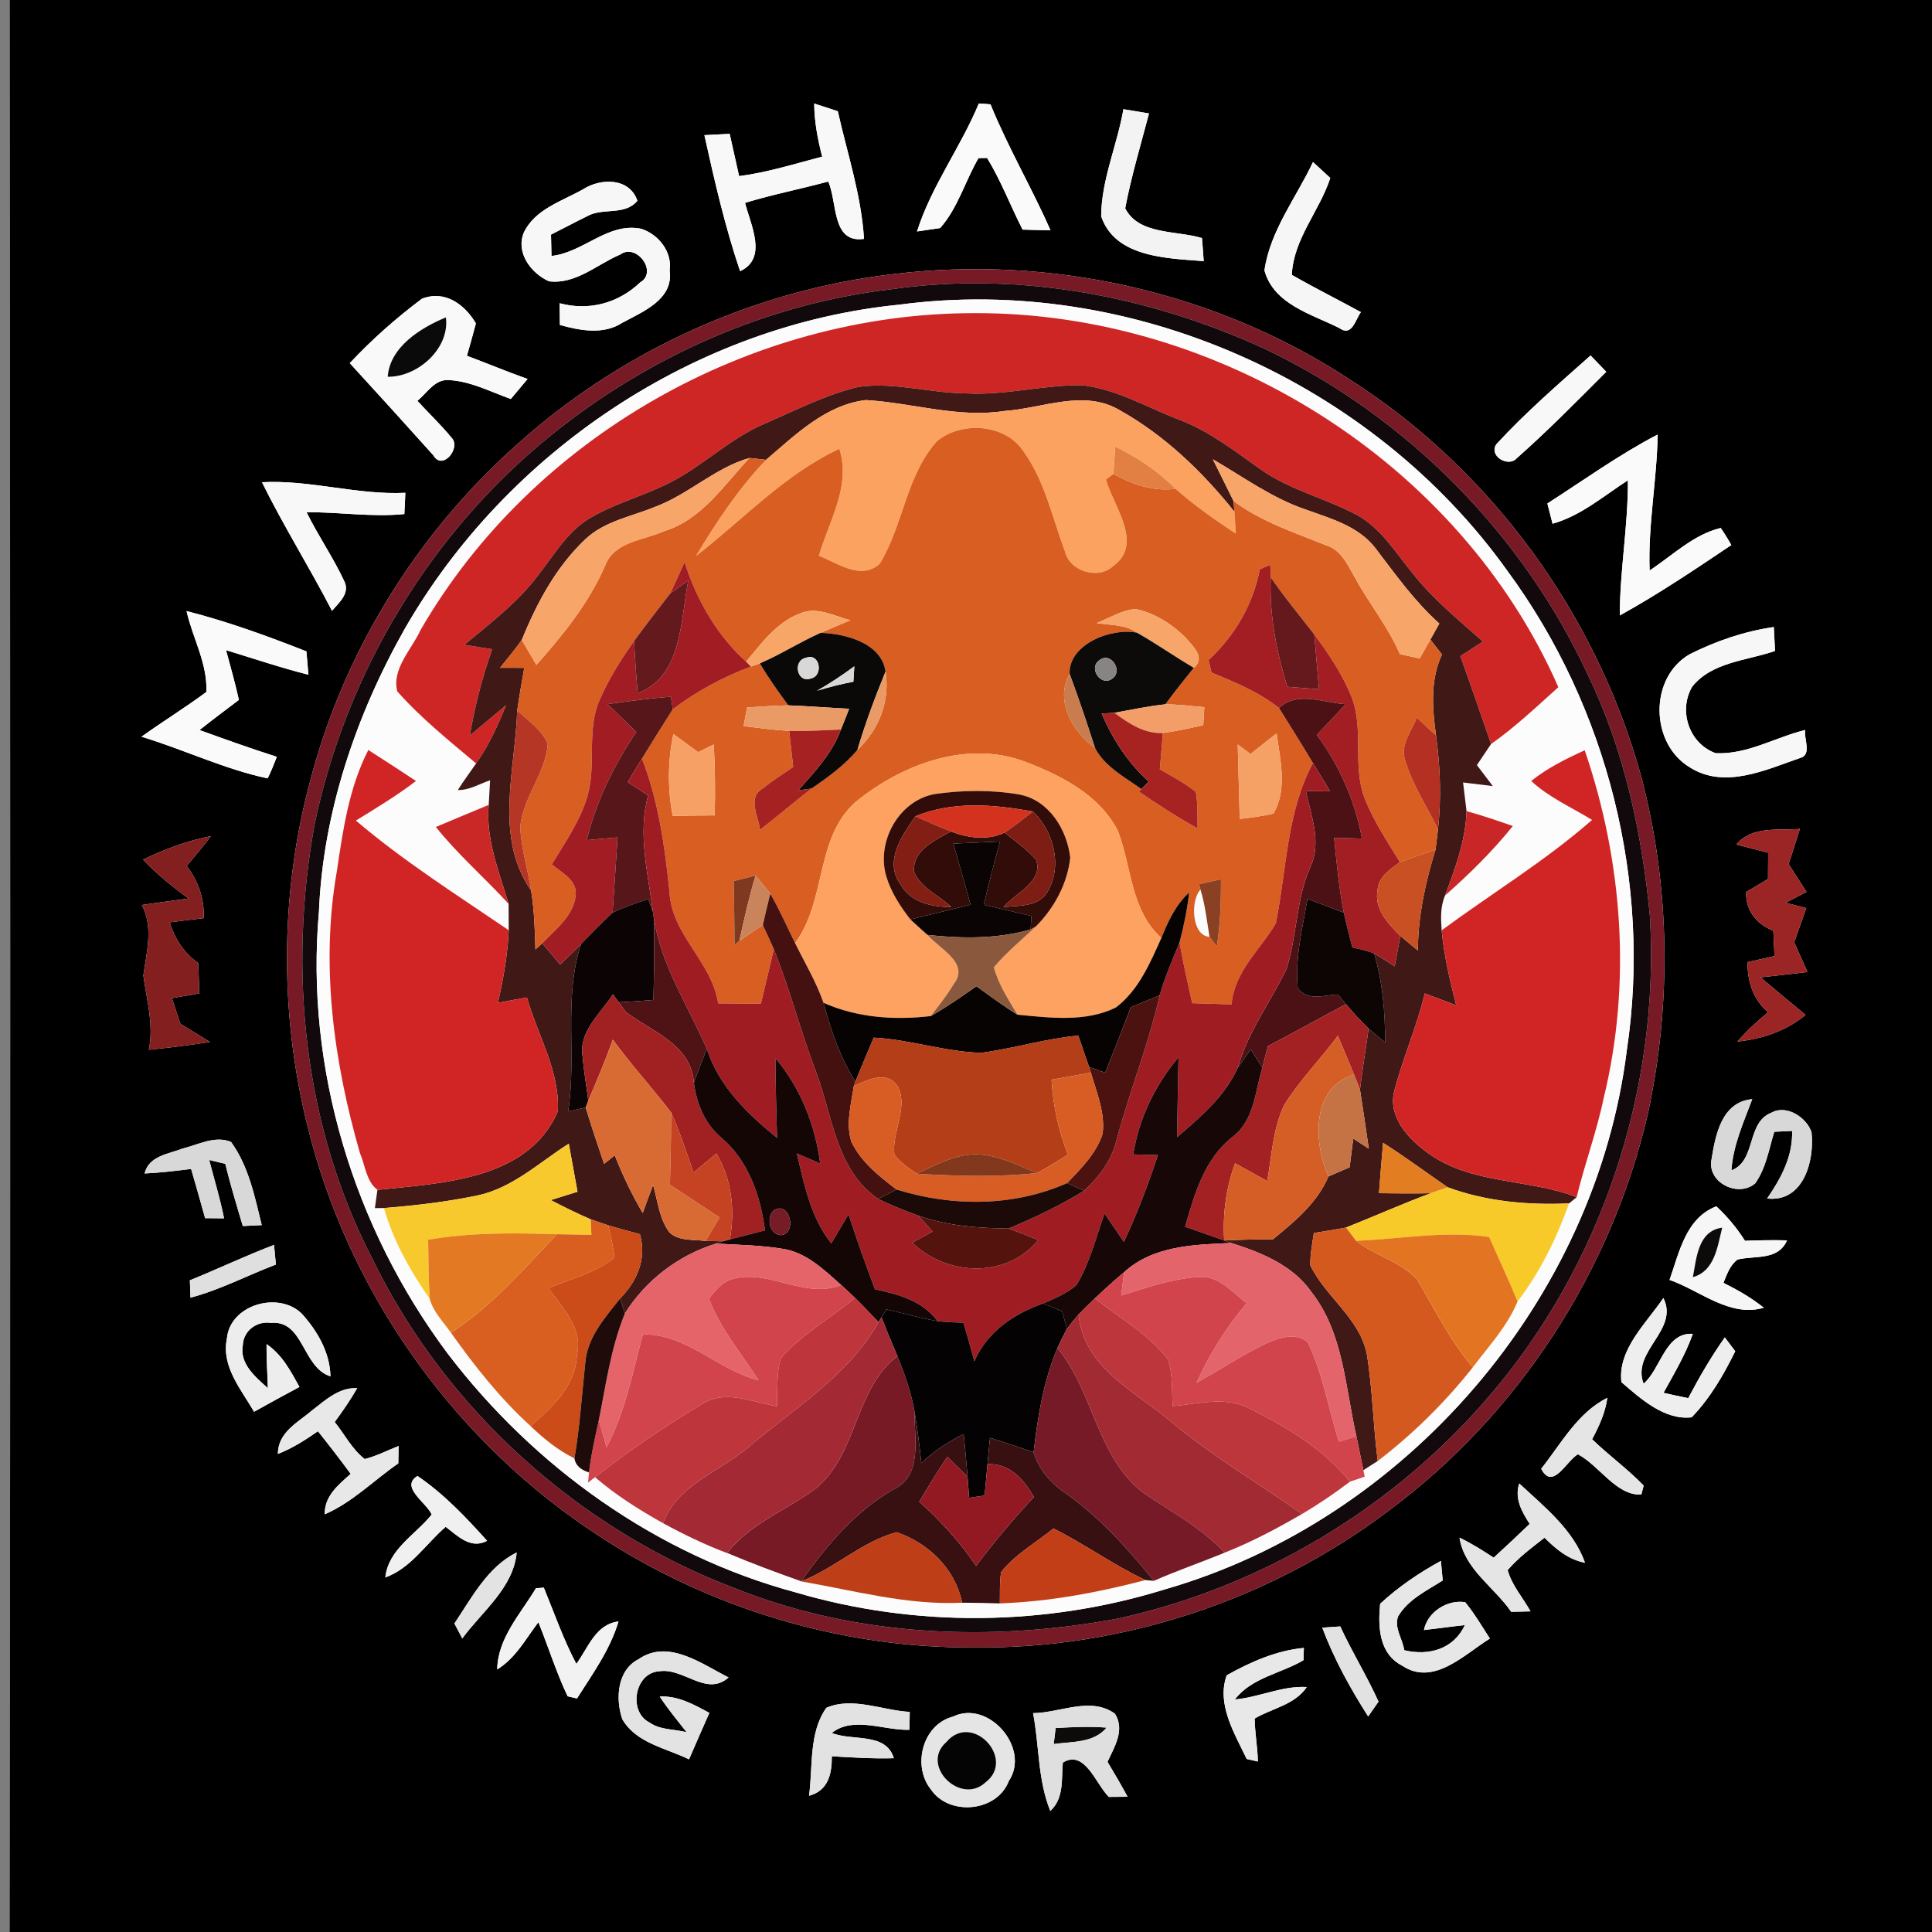 <?xml version="1.0" encoding="UTF-8" ?>
<!DOCTYPE svg PUBLIC "-//W3C//DTD SVG 1.1//EN" "http://www.w3.org/Graphics/SVG/1.1/DTD/svg11.dtd">
<svg width="250pt" height="250pt" viewBox="0 0 250 250" version="1.1" xmlns="http://www.w3.org/2000/svg">
<g id="#7d7d7dff">
<path fill="#7d7d7d" opacity="1.00" d=" M 0.00 0.00 L 1.25 0.00 C 1.33 83.33 1.37 166.67 1.24 250.00 L 0.00 250.00 L 0.00 0.00 Z" />
</g>
<g id="#000000ff">
<path fill="#000000" opacity="1.00" d=" M 1.25 0.00 L 250.00 0.00 L 250.00 250.00 L 1.24 250.00 C 1.37 166.67 1.33 83.33 1.25 0.00 M 126.66 13.39 C 124.31 19.06 120.53 24.06 118.66 29.95 C 119.40 29.84 120.90 29.62 121.65 29.51 C 123.95 26.93 124.89 23.42 126.62 20.46 C 126.89 20.45 127.45 20.44 127.73 20.44 C 129.53 23.39 130.76 26.64 132.32 29.71 C 133.52 29.75 134.73 29.78 135.94 29.80 C 133.50 24.29 130.44 19.08 128.17 13.50 C 127.80 13.47 127.04 13.41 126.66 13.39 M 105.36 13.40 C 105.37 15.73 105.81 18.02 106.39 20.27 C 102.83 21.20 99.30 22.32 95.64 22.79 C 95.25 20.96 94.81 19.15 94.42 17.32 C 93.33 17.38 92.24 17.43 91.15 17.49 C 92.46 23.41 93.82 29.34 95.77 35.09 C 99.39 33.41 97.11 29.07 96.41 26.25 C 99.96 25.17 103.60 24.46 107.17 23.49 C 108.38 26.11 107.57 31.53 111.80 30.91 C 111.46 25.27 109.64 19.87 108.41 14.39 C 107.65 14.15 106.12 13.65 105.36 13.40 M 145.37 14.13 C 144.57 18.77 142.52 23.24 142.49 27.98 C 144.28 33.34 151.06 33.42 155.76 33.79 C 155.68 32.80 155.61 31.81 155.54 30.81 C 152.26 29.80 147.33 30.42 145.60 26.95 C 146.39 22.80 147.61 18.76 148.68 14.68 C 147.57 14.49 146.47 14.31 145.37 14.13 M 163.62 34.99 C 164.81 39.39 169.72 40.64 173.32 42.46 C 174.95 43.61 175.36 41.40 176.10 40.39 C 173.13 38.77 170.10 37.25 167.16 35.57 C 167.37 30.92 170.74 27.32 172.14 23.03 C 171.58 22.52 170.46 21.48 169.90 20.97 C 167.73 25.58 164.35 29.85 163.62 34.99 M 75.44 24.50 C 72.71 26.04 69.22 27.07 67.78 30.10 C 66.71 32.70 68.72 35.37 71.04 36.40 C 74.51 36.83 77.26 34.20 80.27 32.93 C 82.34 31.41 85.19 35.19 82.83 36.55 C 79.98 39.26 76.20 40.25 72.41 39.24 C 72.42 39.95 72.44 41.35 72.45 42.05 C 75.07 42.78 78.08 43.35 80.52 41.77 C 83.19 40.32 87.19 38.75 86.65 35.00 C 87.00 32.57 85.22 30.35 83.00 29.61 C 78.68 28.70 75.50 32.69 71.36 33.12 C 71.34 32.43 71.31 31.05 71.30 30.36 C 72.86 29.58 74.40 28.75 75.97 27.98 C 78.02 26.82 80.81 27.96 82.48 25.98 C 81.45 22.96 77.72 23.03 75.44 24.50 M 115.42 35.49 C 97.88 37.55 81.03 45.12 67.76 56.76 C 54.59 68.17 44.84 83.53 40.32 100.37 C 36.06 115.74 36.10 132.26 40.29 147.64 C 45.88 168.38 59.34 186.87 77.31 198.62 C 91.66 208.09 108.81 213.28 126.00 213.18 C 145.15 213.41 164.29 207.09 179.58 195.57 C 196.39 183.14 208.46 164.63 213.20 144.28 C 216.33 129.88 216.13 114.68 212.36 100.43 C 206.59 79.55 193.05 60.89 174.79 49.19 C 157.45 37.77 136.00 32.94 115.42 35.49 M 54.59 38.66 C 51.26 41.16 48.11 43.94 45.26 46.99 C 48.88 50.94 52.49 54.92 56.07 58.91 C 57.25 60.99 59.72 57.93 58.42 56.63 C 57.05 54.95 55.47 53.47 54.01 51.87 C 55.25 50.86 56.26 49.05 58.07 49.18 C 60.90 49.32 63.47 50.70 66.10 51.63 C 66.83 50.77 67.55 49.91 68.27 49.04 C 65.63 48.10 63.05 47.02 60.42 46.04 C 60.82 44.65 61.21 43.25 61.58 41.85 C 60.13 39.38 57.55 37.49 54.59 38.66 M 193.63 57.48 C 192.60 59.02 195.18 60.51 196.25 59.31 C 200.28 55.75 204.05 51.91 207.85 48.11 C 207.34 47.58 206.33 46.53 205.82 46.00 C 201.65 49.70 197.41 53.37 193.63 57.48 M 200.23 65.15 C 200.40 65.81 200.74 67.12 200.90 67.77 C 204.57 66.74 207.50 64.18 210.65 62.15 C 210.68 68.01 209.61 73.79 209.60 79.64 C 214.58 76.89 219.31 73.70 224.03 70.53 C 223.61 69.77 223.15 69.03 222.66 68.32 C 219.15 69.16 216.43 71.87 213.46 73.82 C 213.24 67.92 214.41 62.11 214.50 56.23 C 209.52 58.82 204.96 62.12 200.23 65.15 M 33.90 62.40 C 36.69 68.07 40.06 73.43 42.96 79.04 C 43.83 78.01 45.26 76.84 44.60 75.32 C 43.17 72.20 41.18 69.37 39.67 66.28 C 43.89 66.25 48.10 66.94 52.32 66.52 C 52.37 65.60 52.42 64.69 52.45 63.77 C 46.20 64.07 40.15 62.07 33.90 62.40 M 24.14 79.07 C 24.92 82.57 26.88 85.88 26.70 89.54 C 23.97 91.57 21.07 93.35 18.31 95.33 C 23.80 96.99 29.02 99.53 34.63 100.72 C 35.09 99.82 35.45 98.87 35.82 97.93 C 32.46 96.86 29.14 95.67 25.82 94.47 C 27.49 93.14 29.20 91.86 30.91 90.57 C 30.44 88.40 29.82 86.27 29.25 84.13 C 32.80 85.21 36.31 86.40 39.91 87.31 C 39.84 86.55 39.71 85.04 39.65 84.29 C 34.58 82.29 29.43 80.42 24.14 79.07 M 218.66 84.65 C 213.36 87.68 213.51 96.24 218.69 99.31 C 223.17 102.14 228.48 99.62 232.94 98.08 C 234.50 97.67 233.39 95.58 233.59 94.46 C 229.72 95.41 226.06 97.67 221.99 97.46 C 218.55 96.20 217.16 91.97 218.96 88.87 C 221.51 85.64 226.06 85.50 229.69 84.23 C 229.63 83.20 229.58 82.17 229.53 81.14 C 225.74 81.68 222.07 82.94 218.66 84.65 M 224.68 109.28 C 226.05 109.64 227.42 109.99 228.80 110.33 C 228.79 111.46 228.78 112.60 228.78 113.74 C 227.84 114.30 226.89 114.87 225.95 115.43 C 225.89 117.86 227.28 119.55 229.47 120.45 C 229.52 121.54 229.57 122.63 229.62 123.72 C 228.46 123.98 227.29 124.24 226.13 124.50 C 226.11 127.00 226.84 129.33 228.79 130.99 C 227.37 132.14 226.03 133.39 224.82 134.77 C 228.02 134.46 231.13 133.40 233.64 131.33 C 231.69 129.71 229.74 128.11 227.81 126.47 C 229.84 126.25 231.86 126.02 233.89 125.78 C 233.32 124.49 232.75 123.21 232.17 121.93 C 232.68 120.46 233.21 118.99 233.73 117.51 C 233.06 117.34 231.73 116.99 231.06 116.82 C 231.96 116.35 232.86 115.88 233.76 115.41 C 232.99 114.21 232.22 113.01 231.45 111.81 C 231.94 110.30 232.43 108.78 232.90 107.26 C 230.09 107.50 226.72 106.83 224.68 109.28 M 18.51 111.23 C 20.30 113.11 22.31 114.75 24.41 116.27 C 22.39 116.54 20.37 116.81 18.36 117.10 C 19.87 120.04 18.98 123.15 18.55 126.21 C 18.97 129.41 19.93 132.58 19.26 135.84 C 21.90 135.57 24.54 135.25 27.17 134.83 C 25.90 134.04 24.62 133.26 23.34 132.48 C 22.98 131.37 22.61 130.26 22.24 129.16 C 23.43 128.95 24.61 128.75 25.79 128.55 C 25.75 127.24 25.71 125.94 25.66 124.63 C 23.81 123.34 22.62 121.47 21.95 119.35 C 23.42 119.16 24.88 118.98 26.35 118.81 C 26.48 116.32 25.65 114.02 24.16 112.05 C 25.23 110.79 26.29 109.52 27.28 108.20 C 24.23 108.79 21.31 109.89 18.51 111.23 M 221.47 150.03 C 220.87 153.01 224.90 155.02 227.12 153.13 C 228.52 151.16 228.90 148.71 229.59 146.45 C 230.17 146.42 231.32 146.36 231.90 146.34 C 232.00 149.63 230.47 152.47 228.66 155.09 C 233.38 155.60 234.81 150.22 234.41 146.52 C 233.79 144.59 231.16 142.89 229.23 143.98 C 225.95 145.23 227.30 150.21 224.04 151.45 C 224.26 148.20 225.62 145.24 226.74 142.23 C 222.78 142.59 221.98 146.85 221.47 150.03 M 23.67 148.61 C 21.83 149.33 19.26 149.55 18.71 151.85 C 20.72 151.75 22.73 151.52 24.73 151.26 C 25.34 153.38 25.96 155.50 26.54 157.63 C 27.15 157.63 28.38 157.64 28.99 157.65 C 28.49 155.10 27.72 152.61 27.07 150.10 C 27.59 150.23 28.63 150.47 29.15 150.60 C 29.82 153.31 30.62 155.98 31.42 158.65 C 32.03 158.62 33.26 158.56 33.87 158.53 C 32.96 154.83 32.18 150.92 29.90 147.77 C 27.84 146.90 25.68 148.12 23.67 148.61 M 216.04 165.62 C 220.00 167.00 223.84 170.51 228.23 169.22 C 226.63 167.93 224.84 166.91 223.01 166.00 C 223.47 164.91 223.84 163.71 224.85 162.98 C 227.15 162.44 230.09 163.14 231.24 160.50 C 229.42 160.46 227.61 160.48 225.80 160.56 C 224.76 158.91 223.51 157.42 222.09 156.10 C 218.14 157.62 217.29 162.07 216.04 165.62 M 24.57 165.67 C 24.59 166.23 24.63 167.36 24.65 167.92 C 28.48 166.90 32.01 165.04 35.70 163.63 C 35.64 163.00 35.52 161.73 35.46 161.09 C 31.78 162.49 28.22 164.19 24.57 165.67 M 29.36 173.22 C 28.62 176.82 31.20 179.79 32.88 182.68 C 34.83 181.59 36.78 180.52 38.75 179.47 C 37.62 177.42 36.49 175.27 34.49 173.93 C 34.47 175.83 34.61 177.73 34.66 179.63 C 33.07 178.19 30.97 176.49 31.42 174.06 C 31.50 172.19 33.23 170.91 35.04 171.18 C 39.33 170.79 39.08 176.92 42.76 178.10 C 42.70 175.03 41.07 172.22 39.06 170.00 C 36.06 167.02 29.74 168.82 29.36 173.22 M 209.81 178.85 C 212.31 181.01 215.41 183.81 218.90 183.40 C 221.29 180.93 223.03 177.91 224.54 174.85 C 224.20 174.40 223.52 173.51 223.19 173.06 C 221.42 175.57 219.88 178.21 218.46 180.92 C 217.39 180.70 216.32 180.48 215.26 180.23 C 216.63 177.74 218.10 175.29 219.05 172.60 C 215.47 172.39 214.95 177.08 212.68 179.05 C 211.06 174.84 217.32 172.12 215.24 167.96 C 213.03 171.24 209.31 174.61 209.81 178.85 M 40.44 182.46 C 38.57 184.06 35.96 185.31 35.96 188.14 C 37.82 187.42 39.51 186.33 41.14 185.20 C 42.59 187.02 44.01 188.85 45.38 190.72 C 43.78 192.14 41.97 193.59 42.02 195.95 C 45.61 194.40 48.37 191.55 51.54 189.36 C 51.55 188.80 51.57 187.67 51.58 187.11 C 50.13 187.68 48.72 188.42 47.19 188.80 C 45.55 187.54 44.60 185.60 43.31 184.01 C 44.35 182.59 45.35 181.15 46.22 179.63 C 43.89 179.51 42.15 181.14 40.44 182.46 M 199.43 190.06 C 200.92 192.92 202.64 189.10 204.18 188.18 C 206.99 189.68 209.15 193.55 212.39 193.40 L 212.69 192.23 C 210.61 190.08 208.17 188.32 206.02 186.24 C 206.92 184.55 207.73 182.80 207.99 180.88 C 204.14 182.79 202.01 186.81 199.43 190.06 M 54.02 190.99 C 51.71 192.41 55.19 194.43 55.86 195.98 C 53.75 198.61 50.25 200.47 49.86 204.12 C 53.17 202.93 55.10 199.78 57.67 197.57 C 59.23 198.75 60.91 200.52 63.03 199.38 C 60.29 196.33 57.43 193.30 54.02 190.99 M 197.94 197.19 C 196.41 198.67 194.86 200.12 193.28 201.56 C 191.85 200.62 190.40 199.71 188.86 198.97 C 189.48 203.05 193.35 205.36 195.55 208.57 C 196.18 208.56 197.43 208.53 198.05 208.51 C 197.06 206.73 195.64 205.16 195.09 203.17 C 196.47 201.55 198.19 200.29 199.86 198.98 C 201.34 200.46 202.98 201.83 205.10 202.22 C 203.58 197.93 199.82 194.97 196.59 191.96 C 195.95 193.90 196.92 195.62 197.94 197.19 M 58.80 210.08 C 59.06 210.56 59.57 211.53 59.82 212.01 C 62.39 208.51 66.43 205.48 66.86 200.89 C 63.11 202.74 61.05 206.73 58.80 210.08 M 178.59 207.53 C 178.30 210.50 178.42 213.99 181.45 215.54 C 185.50 218.25 189.49 214.07 192.79 212.03 C 191.76 210.44 190.80 208.80 189.60 207.33 C 187.31 206.94 184.70 208.59 184.26 210.93 C 186.02 210.73 187.78 210.47 189.55 210.29 C 188.10 213.41 184.87 214.30 181.71 213.54 C 181.50 212.08 180.36 210.62 180.92 209.15 C 182.21 206.96 184.62 205.83 186.69 204.51 C 186.63 203.87 186.51 202.61 186.45 201.98 C 183.63 203.53 180.94 205.34 178.59 207.53 M 69.35 205.52 C 67.37 208.82 64.40 211.98 64.34 216.02 C 66.72 214.57 68.03 212.06 69.67 209.91 C 70.95 213.10 71.98 216.39 73.45 219.50 C 73.75 219.57 74.36 219.71 74.66 219.78 C 76.68 216.60 78.95 213.47 80.03 209.82 C 77.06 210.18 76.12 213.21 74.58 215.31 C 72.90 212.14 71.73 208.75 70.37 205.44 C 70.12 205.46 69.61 205.50 69.35 205.52 M 171.10 210.62 C 172.62 214.67 174.72 218.47 177.04 222.11 C 177.38 221.63 178.05 220.67 178.38 220.19 C 176.88 216.87 174.95 213.77 173.43 210.46 C 172.85 210.50 171.68 210.58 171.10 210.62 M 158.74 216.78 C 157.38 220.51 159.76 224.32 161.32 227.61 C 161.68 227.70 162.41 227.86 162.77 227.94 C 162.73 226.08 162.38 224.24 162.35 222.38 C 164.62 221.04 167.53 220.62 169.10 218.30 C 165.89 218.12 162.95 219.63 159.79 219.91 C 161.99 217.06 165.73 216.57 168.67 214.83 C 168.68 214.43 168.70 213.64 168.72 213.24 C 165.17 213.57 161.81 215.06 158.74 216.78 M 82.63 214.70 C 79.85 216.10 79.62 219.85 80.53 222.47 C 82.32 225.57 86.19 226.20 89.16 227.66 C 90.03 225.65 90.90 223.64 91.79 221.65 C 89.79 220.56 87.73 219.41 85.37 219.53 C 86.42 221.15 87.66 222.63 88.85 224.15 C 87.27 223.74 85.44 223.88 84.06 222.90 C 81.26 221.52 82.11 216.49 85.25 216.27 C 88.44 215.73 91.39 219.62 94.28 217.06 C 90.81 215.32 86.47 212.03 82.63 214.70 M 106.93 220.99 C 104.64 224.21 105.20 228.61 104.69 232.37 C 107.19 231.71 107.65 229.51 107.64 227.26 C 110.31 227.42 112.98 227.59 115.66 227.51 C 114.63 224.10 110.28 225.34 107.63 224.24 C 110.48 222.01 114.39 223.96 117.68 223.83 C 117.69 223.25 117.71 222.10 117.72 221.52 C 114.19 221.33 110.29 219.52 106.93 220.99 M 133.68 221.68 C 134.49 225.88 134.27 230.31 135.91 234.34 C 137.71 232.67 137.33 230.27 137.53 228.08 C 140.38 226.32 141.80 230.87 143.48 232.52 C 144.09 232.52 145.30 232.50 145.91 232.50 C 145.08 230.97 144.20 229.47 143.31 227.98 C 144.21 226.04 145.60 223.85 144.27 221.75 C 141.12 219.49 137.18 221.65 133.68 221.68 M 123.32 222.13 C 119.34 223.16 118.01 228.55 120.48 231.58 C 122.84 235.04 129.02 234.47 130.54 230.46 C 133.39 226.20 127.89 219.89 123.32 222.13 Z" />
</g>
<g id="#fafafaff">
<path fill="#fafafa" opacity="1.00" d=" M 126.66 13.39 C 127.04 13.41 127.80 13.47 128.17 13.50 C 130.44 19.08 133.50 24.29 135.94 29.80 C 134.73 29.78 133.52 29.75 132.32 29.71 C 130.76 26.64 129.53 23.39 127.73 20.44 C 127.45 20.44 126.89 20.45 126.62 20.46 C 124.89 23.42 123.95 26.93 121.65 29.51 C 120.90 29.62 119.40 29.84 118.66 29.95 C 120.53 24.06 124.31 19.06 126.66 13.39 Z" />
<path fill="#fafafa" opacity="1.00" d=" M 200.23 65.15 C 204.96 62.12 209.52 58.82 214.50 56.23 C 214.41 62.11 213.24 67.92 213.46 73.82 C 216.43 71.87 219.15 69.16 222.66 68.32 C 223.15 69.03 223.61 69.77 224.03 70.53 C 219.31 73.70 214.58 76.89 209.60 79.64 C 209.61 73.79 210.68 68.01 210.65 62.15 C 207.50 64.18 204.57 66.74 200.90 67.77 C 200.74 67.12 200.40 65.81 200.23 65.15 Z" />
<path fill="#fafafa" opacity="1.00" d=" M 24.14 79.07 C 29.43 80.42 34.58 82.29 39.65 84.29 C 39.71 85.04 39.84 86.55 39.91 87.31 C 36.31 86.40 32.80 85.21 29.25 84.13 C 29.82 86.27 30.44 88.40 30.91 90.57 C 29.20 91.86 27.49 93.14 25.82 94.47 C 29.14 95.67 32.46 96.86 35.82 97.93 C 35.45 98.87 35.09 99.82 34.63 100.72 C 29.02 99.53 23.80 96.99 18.31 95.33 C 21.07 93.35 23.97 91.57 26.70 89.54 C 26.88 85.88 24.92 82.57 24.14 79.07 Z" />
</g>
<g id="#f8f8f8ff">
<path fill="#f8f8f8" opacity="1.00" d=" M 105.36 13.40 C 106.12 13.65 107.65 14.15 108.41 14.39 C 109.64 19.87 111.46 25.27 111.80 30.91 C 107.57 31.53 108.38 26.11 107.17 23.49 C 103.60 24.46 99.96 25.17 96.41 26.25 C 97.11 29.07 99.39 33.41 95.77 35.09 C 93.82 29.34 92.46 23.41 91.15 17.49 C 92.24 17.43 93.33 17.38 94.42 17.32 C 94.81 19.15 95.25 20.96 95.64 22.79 C 99.30 22.32 102.83 21.20 106.39 20.27 C 105.81 18.02 105.37 15.73 105.36 13.40 Z" />
<path fill="#f8f8f8" opacity="1.00" d=" M 193.63 57.48 C 197.41 53.37 201.65 49.70 205.82 46.00 C 206.33 46.53 207.34 47.58 207.85 48.11 C 204.05 51.91 200.28 55.75 196.25 59.31 C 195.18 60.51 192.60 59.02 193.63 57.48 Z" />
<path fill="#f8f8f8" opacity="1.00" d=" M 33.90 62.40 C 40.15 62.07 46.20 64.07 52.45 63.77 C 52.42 64.69 52.37 65.60 52.32 66.52 C 48.10 66.94 43.89 66.25 39.67 66.28 C 41.18 69.37 43.17 72.20 44.60 75.32 C 45.26 76.84 43.83 78.01 42.96 79.04 C 40.06 73.43 36.69 68.07 33.90 62.40 Z" />
</g>
<g id="#f3f3f3ff">
<path fill="#f3f3f3" opacity="1.00" d=" M 145.37 14.13 C 146.47 14.31 147.57 14.49 148.68 14.68 C 147.61 18.76 146.39 22.80 145.60 26.95 C 147.33 30.42 152.26 29.80 155.54 30.81 C 155.61 31.81 155.68 32.80 155.76 33.79 C 151.06 33.42 144.28 33.34 142.49 27.98 C 142.52 23.24 144.57 18.77 145.37 14.13 Z" />
</g>
<g id="#f6f6f6ff">
<path fill="#f6f6f6" opacity="1.00" d=" M 163.62 34.99 C 164.35 29.85 167.73 25.58 169.90 20.97 C 170.46 21.48 171.58 22.52 172.14 23.03 C 170.74 27.32 167.37 30.92 167.16 35.57 C 170.10 37.25 173.13 38.77 176.10 40.39 C 175.36 41.40 174.95 43.61 173.32 42.46 C 169.72 40.64 164.81 39.39 163.62 34.99 Z" />
<path fill="#f6f6f6" opacity="1.00" d=" M 216.04 165.62 C 217.29 162.07 218.14 157.62 222.09 156.10 C 223.51 157.42 224.76 158.91 225.80 160.56 C 227.61 160.48 229.42 160.46 231.24 160.50 C 230.09 163.14 227.15 162.44 224.85 162.98 C 223.84 163.71 223.47 164.91 223.01 166.00 C 224.84 166.91 226.63 167.93 228.23 169.22 C 223.84 170.51 220.00 167.00 216.04 165.62 M 219.06 165.26 C 221.90 164.47 222.24 161.28 222.85 158.86 C 219.71 159.28 219.53 162.79 219.06 165.26 Z" />
</g>
<g id="#f7f7f7ff">
<path fill="#f7f7f7" opacity="1.00" d=" M 75.44 24.50 C 77.72 23.03 81.45 22.96 82.48 25.98 C 80.81 27.96 78.02 26.82 75.97 27.98 C 74.40 28.75 72.86 29.58 71.30 30.36 C 71.31 31.05 71.34 32.43 71.36 33.12 C 75.50 32.69 78.68 28.70 83.00 29.61 C 85.22 30.35 87.00 32.57 86.65 35.00 C 87.19 38.75 83.19 40.32 80.52 41.77 C 78.08 43.35 75.07 42.78 72.45 42.05 C 72.44 41.35 72.42 39.95 72.41 39.24 C 76.20 40.25 79.98 39.26 82.83 36.55 C 85.19 35.19 82.34 31.41 80.27 32.93 C 77.26 34.20 74.51 36.83 71.04 36.40 C 68.72 35.37 66.71 32.70 67.78 30.10 C 69.22 27.07 72.71 26.04 75.44 24.50 Z" />
<path fill="#f7f7f7" opacity="1.00" d=" M 218.66 84.65 C 222.07 82.94 225.74 81.68 229.53 81.14 C 229.58 82.17 229.63 83.20 229.69 84.23 C 226.06 85.50 221.51 85.64 218.96 88.87 C 217.16 91.97 218.55 96.20 221.99 97.46 C 226.06 97.67 229.72 95.41 233.59 94.46 C 233.39 95.58 234.50 97.67 232.94 98.08 C 228.48 99.62 223.17 102.14 218.69 99.31 C 213.51 96.24 213.36 87.68 218.66 84.65 Z" />
</g>
<g id="#771a26ff">
<path fill="#771a26" opacity="1.00" d=" M 115.42 35.49 C 136.00 32.94 157.45 37.77 174.79 49.19 C 193.05 60.89 206.59 79.55 212.36 100.43 C 216.13 114.68 216.33 129.88 213.20 144.28 C 208.46 164.63 196.39 183.14 179.58 195.57 C 164.29 207.09 145.15 213.41 126.00 213.18 C 108.81 213.28 91.66 208.09 77.31 198.62 C 59.34 186.87 45.88 168.38 40.29 147.64 C 36.10 132.26 36.06 115.74 40.32 100.37 C 44.84 83.53 54.59 68.17 67.76 56.76 C 81.03 45.12 97.88 37.55 115.42 35.49 M 115.41 37.42 C 99.27 39.30 83.90 46.13 71.31 56.32 C 55.73 68.90 44.83 86.99 40.73 106.57 C 37.26 125.49 39.26 145.64 48.16 162.84 C 57.67 182.42 75.00 197.98 95.35 205.62 C 110.92 211.80 128.27 212.49 144.62 209.45 C 163.20 205.40 180.34 195.12 192.69 180.67 C 207.29 163.70 214.80 140.91 213.50 118.59 C 212.49 107.89 210.20 97.16 205.52 87.43 C 197.06 69.12 182.04 53.93 163.85 45.23 C 148.86 38.30 131.84 35.07 115.41 37.42 Z" />
<path fill="#771a26" opacity="1.00" d=" M 105.59 192.58 C 111.01 188.10 110.55 179.75 116.12 175.48 C 117.08 177.82 117.93 180.22 118.35 182.72 C 118.28 186.09 119.43 190.94 115.64 192.72 C 110.65 195.56 106.95 200.02 103.66 204.63 C 100.44 203.49 97.24 202.30 94.09 200.97 C 97.08 197.08 101.79 195.43 105.59 192.58 Z" />
</g>
<g id="#11090cff">
<path fill="#11090c" opacity="1.00" d=" M 115.41 37.42 C 131.84 35.07 148.86 38.30 163.85 45.23 C 182.04 53.93 197.06 69.12 205.52 87.43 C 210.20 97.16 212.49 107.89 213.50 118.59 C 214.80 140.91 207.29 163.70 192.69 180.67 C 180.34 195.12 163.20 205.40 144.62 209.45 C 128.27 212.49 110.92 211.80 95.35 205.62 C 75.00 197.98 57.67 182.42 48.16 162.84 C 39.26 145.64 37.26 125.49 40.73 106.57 C 44.83 86.99 55.73 68.90 71.31 56.32 C 83.90 46.13 99.27 39.30 115.41 37.42 M 116.40 39.42 C 89.96 42.05 65.58 58.41 52.38 81.36 C 46.07 92.53 41.79 105.12 41.27 117.99 C 39.47 138.21 45.78 158.88 57.90 175.11 C 69.11 189.85 84.99 201.21 102.95 206.05 C 118.46 210.63 135.30 210.45 150.74 205.66 C 181.97 196.68 206.50 168.17 210.51 135.89 C 213.75 114.27 208.02 91.49 195.07 73.89 C 177.57 49.39 146.31 35.45 116.40 39.42 Z" />
</g>
<g id="#f9f9f9ff">
<path fill="#f9f9f9" opacity="1.00" d=" M 54.59 38.66 C 57.55 37.49 60.13 39.38 61.58 41.85 C 61.21 43.25 60.82 44.65 60.42 46.04 C 63.05 47.02 65.63 48.10 68.27 49.04 C 67.55 49.91 66.83 50.77 66.10 51.63 C 63.47 50.70 60.90 49.32 58.07 49.18 C 56.26 49.05 55.25 50.86 54.01 51.87 C 55.47 53.47 57.05 54.95 58.42 56.63 C 59.72 57.93 57.25 60.99 56.07 58.91 C 52.49 54.92 48.88 50.94 45.26 46.99 C 48.11 43.94 51.26 41.16 54.59 38.66 M 50.17 48.75 C 54.02 48.81 58.22 45.11 57.70 41.07 C 54.43 42.42 50.45 44.90 50.17 48.75 Z" />
</g>
<g id="#fbfcfbff">
<path fill="#fbfcfb" opacity="1.00" d=" M 116.40 39.42 C 146.31 35.45 177.57 49.39 195.07 73.89 C 208.02 91.49 213.75 114.27 210.51 135.89 C 206.50 168.17 181.97 196.68 150.74 205.66 C 135.30 210.45 118.46 210.63 102.95 206.05 C 84.99 201.21 69.11 189.85 57.90 175.11 C 45.78 158.88 39.47 138.21 41.27 117.99 C 41.79 105.12 46.07 92.53 52.38 81.36 C 65.58 58.41 89.96 42.05 116.40 39.42 M 54.41 81.54 C 53.27 84.04 50.66 86.56 51.41 89.47 C 54.47 92.92 58.09 95.83 61.61 98.79 C 60.82 99.94 59.98 101.06 59.24 102.23 C 60.73 102.26 62.04 101.43 63.42 100.97 C 63.37 101.76 63.28 103.35 63.24 104.15 C 60.96 105.10 58.67 106.05 56.40 107.01 C 59.25 110.59 62.73 113.58 65.81 116.96 C 65.81 117.81 65.82 119.51 65.83 120.37 C 59.13 115.81 52.23 111.44 46.05 106.18 C 48.70 104.56 51.36 102.94 53.83 101.06 C 51.79 99.71 49.73 98.37 47.66 97.05 C 45.16 101.91 44.38 107.39 43.59 112.73 C 41.45 124.91 43.19 137.44 46.58 149.22 C 47.26 150.80 47.39 152.87 48.84 153.97 C 48.76 154.56 48.60 155.74 48.51 156.33 L 49.68 156.32 C 50.89 160.58 53.10 164.46 55.61 168.09 C 56.07 169.78 57.37 171.05 58.35 172.45 C 61.41 176.77 64.71 180.94 68.64 184.52 C 70.35 186.15 72.19 187.67 74.33 188.71 C 74.46 189.57 75.09 190.18 76.22 190.54 C 76.18 190.87 76.12 191.51 76.09 191.84 L 77.00 191.15 C 79.69 193.47 82.71 195.37 85.80 197.10 C 88.48 198.56 91.23 199.89 94.09 200.97 C 97.24 202.30 100.44 203.49 103.66 204.63 C 110.56 205.82 117.44 207.74 124.50 207.39 C 126.12 207.40 127.75 207.42 129.38 207.48 C 135.74 207.25 142.07 206.08 148.22 204.46 L 149.31 204.56 C 152.31 203.23 155.43 202.17 158.47 200.91 C 161.95 199.54 165.25 197.78 168.48 195.91 C 170.63 194.64 172.69 193.24 174.68 191.73 C 175.15 191.57 176.11 191.25 176.59 191.08 L 176.42 190.24 C 176.89 189.94 177.81 189.35 178.28 189.05 C 182.86 185.55 187.00 181.45 190.58 176.93 C 192.64 174.19 195.06 171.62 196.37 168.41 C 199.31 164.59 201.41 160.23 203.04 155.72 L 204.02 154.91 C 205.06 150.58 206.63 146.39 207.53 142.03 C 211.13 127.22 209.98 111.46 205.06 97.08 C 202.64 98.19 200.22 99.38 198.14 101.06 C 200.44 103.20 203.36 104.46 206.01 106.10 C 199.96 111.41 193.02 115.60 186.55 120.39 C 186.44 118.88 186.37 117.30 186.99 115.88 C 190.13 113.10 193.13 110.16 195.76 106.89 C 193.78 106.19 191.79 105.52 189.77 104.96 C 189.66 104.03 189.43 102.17 189.32 101.25 C 190.28 101.37 192.21 101.60 193.17 101.72 C 192.49 100.81 191.80 99.90 191.11 99.00 C 191.72 98.09 192.33 97.19 192.94 96.28 C 196.06 94.09 198.82 91.46 201.65 88.92 C 188.85 59.75 157.70 40.36 126.00 40.52 C 97.17 40.53 68.87 56.51 54.41 81.54 Z" />
<path fill="#fbfcfb" opacity="1.00" d=" M 155.34 115.11 C 155.95 117.09 156.17 119.17 156.51 121.22 C 154.22 121.13 153.99 116.57 155.34 115.11 Z" />
</g>
<g id="#0a0a0aff">
<path fill="#0a0a0a" opacity="1.00" d=" M 50.17 48.75 C 50.45 44.90 54.43 42.42 57.70 41.07 C 58.22 45.11 54.02 48.81 50.17 48.75 Z" />
</g>
<g id="#ce2625ff">
<path fill="#ce2625" opacity="1.00" d=" M 54.41 81.54 C 68.87 56.51 97.17 40.53 126.00 40.52 C 157.70 40.36 188.85 59.75 201.65 88.92 C 198.82 91.46 196.06 94.09 192.94 96.28 C 191.61 92.49 190.35 88.68 188.96 84.91 C 189.93 84.28 190.91 83.64 191.88 83.01 C 188.73 80.21 185.42 77.54 182.81 74.21 C 180.58 71.51 178.70 68.32 175.53 66.61 C 171.52 64.47 166.97 63.43 163.21 60.80 C 159.84 58.42 156.55 55.82 152.65 54.34 C 148.49 52.75 144.52 50.36 140.03 49.85 C 134.99 49.79 130.04 51.20 124.98 50.90 C 120.34 50.87 115.74 49.41 111.10 50.06 C 106.82 51.07 102.89 53.13 98.87 54.86 C 94.14 56.88 90.53 60.74 85.86 62.85 C 82.64 64.38 79.15 65.32 76.10 67.19 C 73.27 68.98 71.59 71.97 69.56 74.53 C 66.93 78.02 63.42 80.66 60.09 83.44 C 61.29 83.63 62.49 83.82 63.69 84.01 C 62.41 87.65 61.44 91.38 60.80 95.17 C 62.36 93.87 63.91 92.55 65.48 91.26 C 64.44 93.89 63.24 96.47 61.61 98.79 C 58.09 95.83 54.47 92.92 51.41 89.47 C 50.66 86.56 53.27 84.04 54.41 81.54 Z" />
</g>
<g id="#401816ff">
<path fill="#401816" opacity="1.00" d=" M 98.87 54.86 C 102.89 53.13 106.82 51.07 111.10 50.06 C 115.74 49.41 120.34 50.87 124.98 50.90 C 130.04 51.20 134.99 49.79 140.03 49.85 C 144.52 50.36 148.49 52.75 152.65 54.34 C 156.55 55.82 159.84 58.42 163.21 60.80 C 166.97 63.43 171.52 64.47 175.53 66.61 C 178.70 68.32 180.58 71.51 182.81 74.21 C 185.42 77.54 188.73 80.21 191.88 83.01 C 190.91 83.64 189.93 84.28 188.96 84.91 C 190.35 88.68 191.61 92.49 192.94 96.28 C 192.33 97.19 191.72 98.09 191.11 99.00 C 191.80 99.90 192.49 100.81 193.17 101.72 C 192.21 101.60 190.28 101.37 189.32 101.25 C 189.43 102.17 189.66 104.03 189.77 104.96 C 189.65 108.76 188.31 112.35 186.99 115.88 C 186.37 117.30 186.44 118.88 186.55 120.39 C 186.86 123.68 187.62 126.90 188.44 130.09 C 187.08 129.58 185.72 129.07 184.37 128.55 C 183.33 132.87 181.51 136.96 180.40 141.25 C 179.60 144.57 182.29 147.43 184.78 149.20 C 190.39 153.31 197.76 152.48 204.02 154.91 L 203.04 155.72 C 197.75 155.96 192.34 155.48 187.34 153.64 C 184.55 151.72 181.83 149.70 178.97 147.88 C 178.78 150.05 178.60 152.22 178.44 154.40 C 180.67 154.42 182.91 154.46 185.15 154.40 C 181.45 155.77 177.85 157.39 174.18 158.84 C 172.79 159.11 171.40 159.32 170.01 159.55 C 169.81 160.93 169.53 162.32 169.55 163.72 C 171.52 167.82 175.91 170.54 176.86 175.19 C 177.62 179.77 177.67 184.44 178.28 189.05 C 177.81 189.35 176.89 189.94 176.42 190.24 C 176.13 188.78 175.82 187.32 175.52 185.86 C 174.07 179.55 173.87 172.56 169.74 167.24 C 167.32 163.73 163.21 162.07 159.30 160.84 L 158.41 160.52 C 160.52 160.41 162.63 160.37 164.74 160.35 C 167.54 158.05 170.45 155.67 171.90 152.23 C 172.81 151.83 173.73 151.44 174.64 151.05 C 174.80 149.81 174.95 148.57 175.11 147.33 C 175.78 147.76 176.45 148.20 177.12 148.64 C 176.75 146.09 176.39 143.54 175.98 140.99 C 176.30 138.36 176.73 135.73 177.10 133.10 C 177.80 133.71 178.51 134.31 179.24 134.89 C 179.24 131.02 178.92 127.11 177.82 123.38 C 178.71 123.91 179.60 124.46 180.47 125.04 C 180.71 123.73 180.96 122.42 181.21 121.11 C 181.95 121.75 182.71 122.37 183.47 122.99 C 183.50 118.53 184.44 114.18 185.76 109.94 C 185.84 109.28 186.00 107.95 186.08 107.29 C 186.52 103.25 186.37 99.19 185.82 95.17 C 185.34 91.66 185.05 88.00 186.59 84.69 C 186.09 84.04 185.59 83.40 185.09 82.76 C 185.47 82.07 185.86 81.38 186.25 80.69 C 183.06 77.84 180.58 74.34 178.00 70.96 C 175.83 68.11 172.25 67.11 169.03 65.96 C 164.65 64.49 160.90 61.73 156.94 59.43 C 157.82 61.23 158.74 63.02 159.62 64.83 C 159.65 65.17 159.71 65.87 159.73 66.21 C 155.59 61.04 150.70 56.33 144.89 53.08 C 140.23 50.32 134.91 52.85 129.97 53.18 C 123.93 54.12 118.02 52.11 112.03 51.77 C 106.86 52.38 102.92 56.27 99.13 59.50 C 98.59 59.44 97.52 59.32 96.98 59.26 C 92.51 60.54 89.09 63.98 84.76 65.59 C 81.71 66.84 78.25 67.43 75.77 69.75 C 71.96 73.35 69.46 78.02 67.52 82.81 C 66.63 84.05 65.66 85.23 64.71 86.41 C 65.75 86.41 66.80 86.42 67.84 86.42 C 67.52 88.25 67.19 90.09 66.93 91.93 C 66.67 99.65 63.92 108.34 68.72 115.22 C 69.13 117.74 69.22 120.30 69.28 122.86 C 69.50 122.66 69.94 122.26 70.16 122.06 C 70.95 122.96 71.71 123.89 72.48 124.81 C 73.39 123.94 74.30 123.07 75.18 122.18 C 72.88 129.21 74.65 136.62 73.52 143.81 C 74.28 143.64 75.04 143.47 75.79 143.31 C 76.53 145.76 77.34 148.18 78.17 150.60 C 78.51 150.33 79.21 149.77 79.55 149.50 C 80.57 152.07 81.75 154.58 83.17 156.96 C 83.61 155.75 84.04 154.54 84.51 153.34 C 85.12 155.41 85.30 157.71 86.63 159.48 C 87.87 160.64 89.75 160.36 91.31 160.58 C 91.86 160.59 92.96 160.61 93.52 160.62 L 92.66 160.92 C 87.79 162.43 83.57 165.64 80.86 169.96 C 80.70 169.48 80.40 168.51 80.24 168.02 C 82.45 165.76 83.72 162.86 82.80 159.70 C 81.43 159.33 80.06 158.97 78.71 158.56 C 78.14 158.36 77.01 157.97 76.44 157.78 C 74.68 157.03 72.97 156.17 71.27 155.29 C 72.14 155.02 73.86 154.48 74.73 154.21 C 74.35 152.13 73.98 150.06 73.60 147.99 C 69.78 150.42 66.31 153.74 61.75 154.70 C 57.77 155.52 53.73 156.00 49.68 156.32 L 48.51 156.33 C 48.60 155.74 48.76 154.56 48.84 153.97 C 57.17 153.08 68.30 152.74 72.18 143.82 C 72.48 138.67 69.56 133.94 68.18 129.07 C 66.93 129.30 65.68 129.53 64.43 129.76 C 65.13 126.67 65.69 123.54 65.83 120.37 C 65.82 119.51 65.81 117.81 65.81 116.96 C 64.58 112.78 62.84 108.60 63.24 104.15 C 63.28 103.35 63.37 101.76 63.42 100.97 C 62.04 101.43 60.73 102.26 59.24 102.23 C 59.98 101.06 60.82 99.94 61.61 98.79 C 63.24 96.47 64.44 93.89 65.48 91.26 C 63.91 92.55 62.36 93.87 60.80 95.17 C 61.44 91.38 62.41 87.65 63.69 84.01 C 62.49 83.82 61.29 83.63 60.09 83.44 C 63.42 80.66 66.93 78.02 69.56 74.53 C 71.59 71.97 73.27 68.98 76.10 67.19 C 79.15 65.32 82.64 64.38 85.86 62.85 C 90.53 60.74 94.14 56.88 98.87 54.86 Z" />
</g>
<g id="#fca261ff">
<path fill="#fca261" opacity="1.00" d=" M 99.13 59.50 C 102.92 56.27 106.86 52.38 112.03 51.77 C 118.02 52.11 123.93 54.12 129.97 53.18 C 134.91 52.85 140.23 50.32 144.89 53.08 C 150.70 56.33 155.59 61.04 159.73 66.21 C 159.80 67.16 159.86 68.10 159.91 69.05 C 157.21 67.26 154.54 65.41 152.12 63.25 C 149.87 60.97 147.19 59.19 144.31 57.79 C 144.23 58.97 144.16 60.14 144.08 61.32 C 143.84 61.50 143.35 61.87 143.11 62.06 C 144.10 65.52 148.00 70.36 144.09 73.21 C 142.19 75.07 138.42 73.96 137.81 71.37 C 136.17 67.01 135.22 62.28 132.45 58.42 C 130.08 54.82 124.41 54.45 121.22 57.11 C 117.25 61.59 116.88 67.97 113.84 72.95 C 111.41 75.16 108.40 72.85 105.96 71.92 C 107.27 67.41 110.15 62.91 108.61 58.08 C 101.51 61.38 96.16 67.24 90.05 71.96 C 92.69 67.55 95.56 63.23 99.13 59.50 Z" />
</g>
<g id="#d85e22ff">
<path fill="#d85e22" opacity="1.00" d=" M 121.22 57.11 C 124.41 54.45 130.08 54.82 132.45 58.42 C 135.22 62.28 136.17 67.01 137.81 71.37 C 138.42 73.96 142.19 75.07 144.09 73.21 C 148.00 70.36 144.10 65.52 143.11 62.06 C 143.35 61.87 143.84 61.50 144.08 61.32 C 146.54 62.70 149.26 63.62 152.12 63.25 C 154.54 65.41 157.21 67.26 159.91 69.05 C 159.86 68.10 159.80 67.16 159.73 66.21 C 159.71 65.87 159.65 65.17 159.62 64.83 C 163.21 67.51 167.48 68.90 171.58 70.55 C 173.56 71.15 174.40 73.14 175.35 74.78 C 177.17 78.13 179.64 81.11 181.14 84.64 C 181.99 84.83 182.85 85.01 183.71 85.20 C 184.05 84.59 184.74 83.37 185.09 82.76 C 185.59 83.40 186.09 84.04 186.59 84.69 C 185.05 88.00 185.34 91.66 185.82 95.17 C 185.20 94.59 183.95 93.44 183.33 92.86 C 182.68 94.60 181.19 96.33 181.80 98.28 C 182.73 101.50 184.61 104.31 186.08 107.29 C 186.00 107.95 185.84 109.28 185.76 109.94 C 184.22 110.47 182.67 110.97 181.15 111.57 C 179.50 108.87 177.72 106.22 176.57 103.26 C 174.97 99.05 176.54 94.34 174.87 90.15 C 173.70 87.23 171.93 84.61 170.07 82.10 C 168.17 79.65 166.19 77.27 164.44 74.71 C 164.42 74.30 164.39 73.49 164.37 73.08 C 164.03 73.23 163.36 73.52 163.02 73.67 C 162.14 78.23 159.78 82.26 156.39 85.41 C 156.48 85.82 156.67 86.62 156.77 87.03 C 159.81 88.28 162.89 89.55 165.50 91.61 C 166.98 93.97 168.46 96.34 169.89 98.73 C 166.47 105.16 166.50 112.53 165.09 119.48 C 163.06 122.92 159.73 125.69 159.36 129.97 C 157.67 129.92 155.97 129.86 154.27 129.81 C 153.69 127.19 153.08 124.59 152.63 121.95 C 153.20 119.82 153.63 117.66 153.88 115.48 C 152.14 117.07 151.15 119.22 150.28 121.37 C 146.25 117.75 146.46 112.12 144.62 107.44 C 142.20 102.79 137.17 100.27 132.46 98.50 C 125.17 95.85 117.15 98.78 111.29 103.32 C 105.35 107.82 107.11 116.38 102.88 122.03 C 101.82 119.89 100.87 117.70 99.67 115.64 C 99.05 114.85 98.42 114.07 97.77 113.30 C 97.06 113.48 95.64 113.83 94.94 114.01 C 94.99 116.76 95.04 119.52 95.05 122.27 L 95.67 121.75 C 96.67 121.04 97.69 120.37 98.71 119.70 C 99.20 120.73 99.67 121.78 100.14 122.83 C 99.57 125.18 99.01 127.53 98.46 129.88 C 96.62 129.87 94.77 129.86 92.93 129.84 C 92.12 124.41 86.87 120.95 86.63 115.38 C 86.02 109.54 85.22 103.67 83.07 98.16 C 84.37 96.02 85.71 93.90 87.06 91.78 C 90.14 89.45 93.57 87.60 97.19 86.25 C 97.48 86.15 98.05 85.95 98.33 85.85 C 99.44 87.73 100.71 89.51 102.00 91.27 C 100.22 91.30 98.44 91.43 96.67 91.54 C 96.56 92.15 96.33 93.36 96.22 93.96 C 98.18 94.20 100.15 94.46 102.12 94.58 C 102.30 96.14 102.47 97.69 102.64 99.25 C 101.32 100.14 99.97 101.00 98.73 102.01 C 96.64 103.15 98.15 105.64 98.35 107.38 C 100.59 105.63 102.76 103.79 105.01 102.04 C 107.14 100.57 109.27 99.04 110.95 97.04 C 113.73 94.43 115.20 90.71 114.59 86.90 C 114.07 83.20 109.41 82.00 106.20 81.89 C 107.48 81.33 108.76 80.80 110.04 80.26 C 107.91 79.71 105.63 78.40 103.44 79.42 C 100.46 80.57 98.53 83.26 96.55 85.62 C 92.72 82.16 90.15 77.61 88.58 72.73 C 87.96 74.10 87.36 75.48 86.70 76.82 C 85.13 78.86 83.55 80.88 82.04 82.96 C 80.33 85.37 78.74 87.90 77.57 90.62 C 75.87 94.55 77.19 98.96 76.02 103.00 C 75.08 106.22 73.12 109.01 71.40 111.85 C 72.69 112.95 74.75 113.90 74.49 115.93 C 74.18 118.55 71.86 120.27 70.16 122.06 C 69.94 122.26 69.50 122.66 69.28 122.86 C 69.22 120.30 69.13 117.74 68.72 115.22 C 68.30 112.49 67.45 109.82 67.32 107.05 C 67.63 103.22 70.59 100.11 70.88 96.28 C 70.13 94.42 68.33 93.28 66.93 91.93 C 67.19 90.09 67.52 88.25 67.84 86.42 C 66.80 86.42 65.75 86.41 64.71 86.41 C 65.66 85.23 66.63 84.05 67.52 82.81 C 68.15 83.89 68.78 84.96 69.41 86.04 C 72.90 82.11 76.24 77.98 78.33 73.12 C 79.55 70.04 83.31 69.92 85.94 68.73 C 90.80 67.25 93.67 62.77 96.98 59.26 C 97.52 59.32 98.59 59.44 99.13 59.50 C 95.56 63.23 92.69 67.55 90.05 71.96 C 96.16 67.24 101.51 61.38 108.61 58.08 C 110.15 62.91 107.27 67.41 105.96 71.92 C 108.40 72.85 111.41 75.16 113.84 72.95 C 116.88 67.97 117.25 61.59 121.22 57.11 M 141.92 80.62 C 143.67 80.92 145.62 80.77 147.12 81.87 C 143.76 81.19 138.24 83.40 138.41 87.21 C 136.45 90.61 138.78 94.73 141.68 96.76 C 142.95 99.23 145.54 100.55 147.70 102.11 L 147.38 102.44 C 149.85 104.13 152.35 105.75 154.97 107.20 C 154.93 105.62 155.02 104.02 154.73 102.46 C 153.29 101.31 151.66 100.47 150.08 99.55 C 150.21 97.98 150.34 96.41 150.48 94.85 C 152.24 94.62 153.97 94.22 155.70 93.84 C 155.74 93.26 155.81 92.09 155.84 91.51 C 154.16 91.36 152.48 91.15 150.79 91.14 C 151.98 89.53 153.22 87.96 154.48 86.42 C 156.06 85.07 154.34 83.63 153.43 82.53 C 151.66 80.75 149.42 79.32 146.94 78.81 C 145.14 78.95 143.57 79.98 141.92 80.62 M 87.13 94.99 C 86.41 98.48 86.37 102.07 87.05 105.57 C 88.86 105.54 90.67 105.52 92.48 105.51 C 92.56 102.45 92.54 99.39 92.35 96.34 C 91.68 96.67 91.01 97.00 90.34 97.33 C 89.28 96.54 88.20 95.76 87.13 94.99 M 161.82 97.57 C 161.27 97.16 160.71 96.75 160.16 96.33 C 160.25 99.55 160.33 102.76 160.42 105.98 C 161.88 105.77 163.36 105.64 164.79 105.27 C 166.62 102.12 165.65 98.29 165.19 94.89 C 164.06 95.78 162.94 96.67 161.82 97.57 M 155.14 114.41 L 155.34 115.11 C 153.99 116.57 154.22 121.13 156.51 121.22 C 156.74 121.53 157.22 122.16 157.46 122.47 C 157.90 119.59 158.01 116.69 157.99 113.78 C 157.28 113.94 155.86 114.26 155.14 114.41 Z" />
</g>
<g id="#e28043ff">
<path fill="#e28043" opacity="1.00" d=" M 144.31 57.79 C 147.19 59.19 149.87 60.97 152.12 63.25 C 149.26 63.62 146.54 62.70 144.08 61.32 C 144.16 60.14 144.23 58.97 144.31 57.79 Z" />
</g>
<g id="#f7a569ff">
<path fill="#f7a569" opacity="1.00" d=" M 84.76 65.59 C 89.09 63.98 92.51 60.54 96.98 59.26 C 93.67 62.77 90.80 67.25 85.94 68.73 C 83.31 69.92 79.55 70.04 78.33 73.12 C 76.24 77.98 72.90 82.11 69.41 86.04 C 68.78 84.96 68.15 83.89 67.52 82.81 C 69.46 78.02 71.96 73.35 75.77 69.75 C 78.25 67.43 81.71 66.84 84.76 65.59 Z" />
<path fill="#f7a569" opacity="1.00" d=" M 141.92 80.62 C 143.57 79.98 145.14 78.95 146.94 78.81 C 149.42 79.32 151.66 80.75 153.43 82.53 C 154.34 83.63 156.06 85.07 154.48 86.42 C 151.99 84.96 149.63 83.29 147.12 81.87 C 145.62 80.77 143.67 80.92 141.92 80.62 Z" />
</g>
<g id="#f7a568ff">
<path fill="#f7a568" opacity="1.00" d=" M 156.94 59.43 C 160.90 61.73 164.65 64.49 169.03 65.96 C 172.25 67.11 175.83 68.11 178.00 70.96 C 180.58 74.34 183.06 77.84 186.25 80.69 C 185.86 81.38 185.47 82.07 185.09 82.76 C 184.74 83.37 184.05 84.59 183.71 85.20 C 182.85 85.01 181.99 84.83 181.14 84.64 C 179.64 81.11 177.17 78.13 175.35 74.78 C 174.40 73.14 173.56 71.15 171.58 70.55 C 167.48 68.90 163.21 67.51 159.62 64.83 C 158.74 63.02 157.82 61.23 156.94 59.43 Z" />
</g>
<g id="#a21d23ff">
<path fill="#a21d23" opacity="1.00" d=" M 88.58 72.73 C 90.15 77.61 92.72 82.16 96.55 85.62 L 97.19 86.25 C 93.57 87.60 90.14 89.45 87.06 91.78 C 86.99 91.38 86.87 90.57 86.81 90.16 C 84.07 90.35 81.35 90.74 78.63 91.11 C 79.86 92.32 81.10 93.52 82.34 94.72 C 79.44 98.99 77.16 103.68 75.92 108.71 C 77.25 108.59 78.58 108.48 79.91 108.36 C 79.71 111.61 79.49 114.85 79.27 118.09 C 77.86 119.40 76.51 120.78 75.18 122.18 C 74.30 123.07 73.39 123.94 72.48 124.81 C 71.71 123.89 70.95 122.96 70.16 122.06 C 71.86 120.27 74.18 118.55 74.49 115.93 C 74.75 113.90 72.69 112.95 71.40 111.85 C 73.12 109.01 75.08 106.22 76.02 103.00 C 77.19 98.96 75.87 94.55 77.57 90.62 C 78.74 87.90 80.33 85.37 82.04 82.96 C 82.17 85.21 82.32 87.45 82.51 89.70 C 88.31 87.54 88.05 80.24 89.06 75.12 C 88.26 75.67 87.48 76.24 86.70 76.82 C 87.36 75.48 87.96 74.10 88.58 72.73 Z" />
</g>
<g id="#a21e23ff">
<path fill="#a21e23" opacity="1.00" d=" M 163.02 73.67 C 163.36 73.52 164.03 73.23 164.37 73.08 C 164.39 73.49 164.42 74.30 164.44 74.71 C 164.23 79.53 165.17 84.28 166.57 88.87 C 167.94 88.97 169.31 89.08 170.68 89.19 C 170.48 86.82 170.27 84.46 170.07 82.10 C 171.93 84.61 173.70 87.23 174.87 90.15 C 176.54 94.34 174.97 99.05 176.57 103.26 C 177.72 106.22 179.50 108.87 181.15 111.57 C 179.90 112.47 178.33 113.48 178.26 115.20 C 177.79 117.63 179.64 119.54 181.21 121.11 C 180.96 122.42 180.71 123.73 180.47 125.04 C 179.60 124.46 178.71 123.91 177.82 123.38 C 176.90 123.01 175.94 122.82 174.99 122.60 C 174.60 121.10 174.22 119.60 173.89 118.10 C 173.26 114.90 172.96 111.65 172.63 108.41 C 173.83 108.44 175.03 108.48 176.24 108.51 C 175.34 103.64 173.33 99.07 170.39 95.09 C 171.65 93.78 172.89 92.45 174.14 91.12 C 171.30 90.96 167.89 89.37 165.50 91.61 C 162.89 89.55 159.81 88.28 156.77 87.03 C 156.67 86.62 156.48 85.82 156.39 85.41 C 159.78 82.26 162.14 78.23 163.02 73.67 Z" />
</g>
<g id="#64191cff">
<path fill="#64191c" opacity="1.00" d=" M 86.70 76.82 C 87.48 76.24 88.26 75.67 89.06 75.12 C 88.05 80.24 88.31 87.54 82.51 89.70 C 82.32 87.45 82.17 85.21 82.04 82.96 C 83.55 80.88 85.13 78.86 86.70 76.82 Z" />
</g>
<g id="#65191cff">
<path fill="#65191c" opacity="1.00" d=" M 166.57 88.87 C 165.17 84.28 164.23 79.53 164.44 74.71 C 166.19 77.27 168.17 79.65 170.07 82.10 C 170.27 84.46 170.48 86.82 170.68 89.19 C 169.31 89.08 167.94 88.97 166.57 88.87 Z" />
</g>
<g id="#f8a668ff">
<path fill="#f8a668" opacity="1.00" d=" M 103.44 79.42 C 105.63 78.40 107.91 79.71 110.04 80.26 C 108.76 80.80 107.48 81.33 106.20 81.89 C 103.51 83.08 101.03 84.69 98.33 85.85 C 98.05 85.95 97.48 86.15 97.19 86.25 L 96.55 85.62 C 98.53 83.26 100.46 80.57 103.44 79.42 Z" />
</g>
<g id="#0b0808ff">
<path fill="#0b0808" opacity="1.00" d=" M 98.33 85.85 C 101.03 84.69 103.51 83.08 106.20 81.89 C 109.41 82.00 114.07 83.20 114.59 86.90 C 113.23 90.23 111.97 93.59 110.95 97.04 C 109.27 99.04 107.14 100.57 105.01 102.04 C 104.58 102.10 103.72 102.21 103.29 102.27 C 105.43 99.87 107.70 97.48 108.81 94.40 C 109.18 93.51 109.53 92.61 109.88 91.71 C 107.25 91.59 104.63 91.37 102.00 91.27 C 100.71 89.51 99.44 87.73 98.33 85.85 M 104.29 85.12 C 102.55 85.46 103.10 88.43 104.91 87.80 C 106.61 87.46 106.10 84.41 104.29 85.12 M 105.73 89.38 C 107.28 88.91 108.84 88.52 110.43 88.21 C 110.46 87.71 110.52 86.72 110.55 86.22 C 109.00 87.36 107.40 88.43 105.73 89.38 Z" />
</g>
<g id="#0d0a0aff">
<path fill="#0d0a0a" opacity="1.00" d=" M 138.41 87.21 C 138.24 83.40 143.76 81.19 147.12 81.87 C 149.63 83.29 151.99 84.96 154.48 86.42 C 153.22 87.96 151.98 89.53 150.79 91.14 C 148.58 91.37 146.39 91.84 144.20 92.24 C 143.79 92.26 142.96 92.31 142.55 92.33 C 143.98 95.65 145.94 98.72 148.65 101.13 C 148.41 101.38 147.94 101.87 147.70 102.11 C 145.54 100.55 142.95 99.23 141.68 96.76 C 140.66 93.55 139.58 90.37 138.41 87.21 M 142.26 85.43 C 140.78 86.43 142.48 88.93 143.93 87.81 C 145.38 86.80 143.71 84.26 142.26 85.43 Z" />
<path fill="#0d0a0a" opacity="1.00" d=" M 219.06 165.26 C 219.53 162.79 219.71 159.28 222.85 158.86 C 222.24 161.28 221.90 164.47 219.06 165.26 Z" />
<path fill="#0d0a0a" opacity="1.00" d=" M 136.60 223.61 C 138.80 223.47 141.00 223.39 143.20 223.55 C 141.51 225.58 138.72 225.34 136.35 225.68 C 136.41 225.16 136.54 224.12 136.60 223.61 Z" />
</g>
<g id="#d8d8d8ff">
<path fill="#d8d8d8" opacity="1.00" d=" M 104.29 85.12 C 106.10 84.41 106.61 87.46 104.91 87.80 C 103.10 88.43 102.55 85.46 104.29 85.12 Z" />
<path fill="#d8d8d8" opacity="1.00" d=" M 105.73 89.38 C 107.40 88.43 109.00 87.36 110.55 86.22 C 110.52 86.72 110.46 87.71 110.43 88.21 C 108.84 88.52 107.28 88.91 105.73 89.38 Z" />
<path fill="#d8d8d8" opacity="1.00" d=" M 221.47 150.03 C 221.98 146.85 222.78 142.59 226.74 142.23 C 225.62 145.24 224.26 148.20 224.04 151.45 C 227.30 150.21 225.95 145.23 229.23 143.98 C 231.16 142.89 233.79 144.59 234.41 146.52 C 234.81 150.22 233.38 155.60 228.66 155.09 C 230.47 152.47 232.00 149.63 231.90 146.34 C 231.32 146.36 230.17 146.42 229.59 146.45 C 228.90 148.71 228.52 151.16 227.12 153.13 C 224.90 155.02 220.87 153.01 221.47 150.03 Z" />
<path fill="#d8d8d8" opacity="1.00" d=" M 23.67 148.61 C 25.68 148.12 27.84 146.90 29.90 147.77 C 32.18 150.92 32.96 154.83 33.87 158.53 C 33.26 158.56 32.03 158.62 31.42 158.65 C 30.62 155.98 29.82 153.31 29.15 150.60 C 28.63 150.47 27.59 150.23 27.07 150.10 C 27.72 152.61 28.49 155.10 28.99 157.65 C 28.38 157.64 27.15 157.63 26.54 157.63 C 25.96 155.50 25.34 153.38 24.73 151.26 C 22.73 151.52 20.72 151.75 18.71 151.85 C 19.26 149.55 21.83 149.33 23.67 148.61 Z" />
</g>
<g id="#888484ff">
<path fill="#888484" opacity="1.00" d=" M 142.26 85.43 C 143.71 84.26 145.38 86.80 143.93 87.81 C 142.48 88.93 140.78 86.43 142.26 85.43 Z" />
</g>
<g id="#ea9a64ff">
<path fill="#ea9a64" opacity="1.00" d=" M 110.95 97.04 C 111.97 93.59 113.23 90.23 114.59 86.90 C 115.20 90.71 113.73 94.43 110.95 97.04 Z" />
<path fill="#ea9a64" opacity="1.00" d=" M 96.67 91.54 C 98.44 91.43 100.22 91.30 102.00 91.27 C 104.63 91.37 107.25 91.59 109.88 91.71 C 109.53 92.61 109.18 93.51 108.81 94.40 C 106.58 94.49 104.35 94.64 102.12 94.58 C 100.15 94.46 98.18 94.20 96.22 93.96 C 96.33 93.36 96.56 92.15 96.67 91.54 Z" />
</g>
<g id="#c97c4eff">
<path fill="#c97c4e" opacity="1.00" d=" M 141.68 96.76 C 138.78 94.73 136.45 90.61 138.41 87.21 C 139.58 90.37 140.66 93.55 141.68 96.76 Z" />
</g>
<g id="#571619ff">
<path fill="#571619" opacity="1.00" d=" M 78.63 91.11 C 81.35 90.74 84.07 90.35 86.81 90.16 C 86.87 90.57 86.99 91.38 87.06 91.78 C 85.71 93.90 84.37 96.02 83.07 98.16 C 82.45 99.17 81.84 100.19 81.23 101.20 C 82.11 101.77 82.99 102.35 83.87 102.93 C 82.49 107.93 83.87 112.99 84.48 117.98 C 84.33 117.57 84.03 116.75 83.88 116.34 C 82.31 116.83 80.76 117.40 79.27 118.09 C 79.49 114.85 79.71 111.61 79.91 108.36 C 78.58 108.48 77.25 108.59 75.92 108.71 C 77.16 103.68 79.44 98.99 82.34 94.72 C 81.10 93.52 79.86 92.32 78.63 91.11 Z" />
</g>
<g id="#4c1115ff">
<path fill="#4c1115" opacity="1.00" d=" M 165.50 91.61 C 167.89 89.37 171.30 90.96 174.14 91.12 C 172.89 92.45 171.65 93.78 170.39 95.09 C 173.33 99.07 175.34 103.64 176.24 108.51 C 175.03 108.48 173.83 108.44 172.63 108.41 C 172.96 111.65 173.26 114.90 173.89 118.10 C 172.33 117.50 170.76 116.91 169.19 116.32 C 168.53 120.12 167.56 123.96 167.93 127.85 C 169.16 129.59 171.38 128.77 173.13 128.68 C 173.39 129.00 173.91 129.63 174.17 129.94 C 170.79 131.73 167.47 133.60 164.08 135.36 C 163.83 136.29 163.58 137.21 163.34 138.15 C 162.97 137.56 162.23 136.37 161.86 135.78 C 161.29 136.57 160.72 137.36 160.17 138.17 C 161.47 133.55 164.38 129.70 166.45 125.44 C 167.85 121.14 167.68 116.44 169.54 112.24 C 171.06 109.04 169.66 105.59 168.98 102.37 C 170.02 102.37 171.07 102.38 172.11 102.39 C 171.37 101.17 170.63 99.95 169.89 98.73 C 168.46 96.34 166.98 93.97 165.50 91.61 Z" />
</g>
<g id="#f39e68ff">
<path fill="#f39e68" opacity="1.00" d=" M 144.20 92.24 C 146.39 91.84 148.58 91.37 150.79 91.14 C 152.48 91.15 154.16 91.36 155.84 91.51 C 155.81 92.09 155.74 93.26 155.70 93.84 C 153.97 94.22 152.24 94.62 150.48 94.85 C 148.05 94.97 146.06 93.60 144.20 92.24 Z" />
</g>
<g id="#b53624ff">
<path fill="#b53624" opacity="1.00" d=" M 68.72 115.22 C 63.92 108.34 66.67 99.65 66.93 91.93 C 68.33 93.28 70.13 94.42 70.88 96.28 C 70.59 100.11 67.63 103.22 67.32 107.05 C 67.45 109.82 68.30 112.49 68.72 115.22 Z" />
</g>
<g id="#a72321ff">
<path fill="#a72321" opacity="1.00" d=" M 142.55 92.33 C 142.96 92.31 143.79 92.26 144.20 92.24 C 146.06 93.60 148.05 94.97 150.48 94.85 C 150.34 96.41 150.21 97.98 150.08 99.55 C 151.66 100.47 153.29 101.31 154.73 102.46 C 155.02 104.02 154.93 105.62 154.97 107.20 C 152.35 105.75 149.85 104.13 147.38 102.44 L 147.70 102.11 C 147.94 101.87 148.41 101.38 148.65 101.13 C 145.94 98.72 143.98 95.65 142.55 92.33 Z" />
</g>
<g id="#b33023ff">
<path fill="#b33023" opacity="1.00" d=" M 181.80 98.28 C 181.19 96.33 182.68 94.60 183.33 92.86 C 183.95 93.44 185.20 94.59 185.82 95.17 C 186.37 99.19 186.52 103.25 186.08 107.29 C 184.61 104.31 182.73 101.50 181.80 98.28 Z" />
</g>
<g id="#a62122ff">
<path fill="#a62122" opacity="1.00" d=" M 102.12 94.58 C 104.35 94.64 106.58 94.49 108.81 94.40 C 107.70 97.48 105.43 99.87 103.29 102.27 C 103.72 102.21 104.58 102.10 105.01 102.04 C 102.76 103.79 100.59 105.63 98.35 107.38 C 98.15 105.64 96.64 103.15 98.73 102.01 C 99.97 101.00 101.32 100.14 102.64 99.25 C 102.47 97.69 102.30 96.14 102.12 94.58 Z" />
</g>
<g id="#f7a065ff">
<path fill="#f7a065" opacity="1.00" d=" M 87.13 94.99 C 88.20 95.76 89.28 96.54 90.34 97.33 C 91.01 97.00 91.68 96.67 92.35 96.34 C 92.54 99.39 92.56 102.45 92.48 105.51 C 90.67 105.52 88.86 105.54 87.05 105.57 C 86.37 102.07 86.41 98.48 87.13 94.99 Z" />
</g>
<g id="#f5a065ff">
<path fill="#f5a065" opacity="1.00" d=" M 161.82 97.57 C 162.94 96.67 164.06 95.78 165.19 94.89 C 165.65 98.29 166.62 102.12 164.79 105.27 C 163.36 105.64 161.88 105.77 160.42 105.98 C 160.33 102.76 160.25 99.55 160.16 96.33 C 160.71 96.75 161.27 97.16 161.82 97.57 Z" />
</g>
<g id="#d12525ff">
<path fill="#d12525" opacity="1.00" d=" M 43.59 112.73 C 44.38 107.39 45.16 101.91 47.66 97.05 C 49.73 98.37 51.79 99.71 53.83 101.06 C 51.36 102.94 48.70 104.56 46.05 106.18 C 52.23 111.44 59.13 115.81 65.83 120.37 C 65.69 123.54 65.13 126.67 64.43 129.76 C 65.68 129.53 66.93 129.30 68.18 129.07 C 69.56 133.94 72.48 138.67 72.18 143.82 C 68.30 152.74 57.17 153.08 48.84 153.97 C 47.39 152.87 47.26 150.80 46.58 149.22 C 43.19 137.44 41.45 124.91 43.59 112.73 Z" />
<path fill="#d12525" opacity="1.00" d=" M 198.14 101.06 C 200.22 99.38 202.64 98.19 205.06 97.08 C 209.98 111.46 211.13 127.22 207.53 142.03 C 206.63 146.39 205.06 150.58 204.02 154.91 C 197.76 152.48 190.39 153.31 184.78 149.20 C 182.29 147.43 179.60 144.57 180.40 141.25 C 181.51 136.96 183.33 132.87 184.37 128.55 C 185.72 129.07 187.08 129.58 188.44 130.09 C 187.62 126.90 186.86 123.68 186.55 120.39 C 193.02 115.60 199.96 111.41 206.01 106.10 C 203.36 104.46 200.44 103.20 198.14 101.06 Z" />
</g>
<g id="#a01c23ff">
<path fill="#a01c23" opacity="1.00" d=" M 81.23 101.20 C 81.84 100.19 82.45 99.17 83.07 98.16 C 85.22 103.67 86.02 109.54 86.63 115.38 C 86.87 120.95 92.12 124.41 92.93 129.84 C 94.77 129.86 96.62 129.87 98.46 129.88 C 99.01 127.53 99.57 125.18 100.14 122.83 C 102.20 127.98 103.58 133.37 105.54 138.55 C 107.74 144.29 108.13 151.34 113.63 155.14 C 115.32 155.95 117.07 156.66 118.83 157.30 C 119.45 157.98 120.06 158.67 120.68 159.36 C 120.02 159.72 118.70 160.44 118.05 160.80 C 122.53 165.13 130.22 165.48 134.35 160.46 C 133.08 159.94 131.80 159.44 130.51 158.97 C 133.87 157.55 137.18 156.00 140.28 154.07 C 142.22 152.32 143.83 150.14 144.47 147.57 C 146.14 141.25 148.63 135.18 150.06 128.79 C 150.73 126.44 151.71 124.20 152.63 121.95 C 153.08 124.59 153.69 127.19 154.27 129.81 C 155.97 129.86 157.67 129.92 159.36 129.97 C 159.73 125.69 163.06 122.92 165.09 119.48 C 166.50 112.53 166.47 105.16 169.89 98.73 C 170.63 99.95 171.37 101.17 172.11 102.39 C 171.07 102.38 170.02 102.37 168.98 102.37 C 169.66 105.59 171.06 109.04 169.54 112.24 C 167.68 116.44 167.85 121.14 166.45 125.44 C 164.38 129.70 161.47 133.55 160.17 138.17 C 158.49 141.90 155.33 144.55 152.31 147.16 C 152.35 143.71 152.45 140.26 152.50 136.81 C 149.47 140.42 147.38 144.71 146.64 149.38 C 147.70 149.41 148.77 149.43 149.84 149.46 C 148.57 153.28 147.15 157.05 145.43 160.70 C 144.59 159.47 143.76 158.25 142.93 157.03 C 141.80 160.15 141.02 163.46 139.28 166.30 C 138.03 167.39 136.47 168.00 134.98 168.67 C 131.19 170.00 127.73 172.34 126.08 176.15 C 125.63 174.48 125.16 172.81 124.66 171.15 C 123.54 171.13 122.42 171.09 121.31 170.95 C 119.40 168.31 116.22 167.48 113.22 166.83 C 112.01 163.62 110.86 160.39 109.80 157.13 C 109.06 158.38 108.32 159.64 107.57 160.89 C 104.90 157.56 104.09 153.31 103.11 149.27 C 104.11 149.69 105.12 150.12 106.13 150.55 C 105.49 145.55 103.59 140.80 100.34 136.92 C 100.36 140.36 100.45 143.80 100.55 147.24 C 96.70 144.12 93.03 140.57 91.46 135.72 C 89.03 130.13 85.53 124.90 84.60 118.76 L 84.48 117.98 C 83.87 112.99 82.49 107.93 83.87 102.93 C 82.99 102.35 82.11 101.77 81.23 101.20 Z" />
</g>
<g id="#fda260ff">
<path fill="#fda260" opacity="1.00" d=" M 111.29 103.32 C 117.15 98.78 125.17 95.85 132.46 98.50 C 137.17 100.27 142.20 102.79 144.62 107.44 C 146.46 112.12 146.25 117.75 150.28 121.37 C 148.82 124.63 147.32 128.16 144.38 130.38 C 140.46 132.30 135.86 131.70 131.66 131.30 C 130.50 129.34 129.20 127.40 128.61 125.17 C 130.22 123.23 132.20 121.64 134.01 119.91 C 136.40 117.54 138.13 114.34 138.49 110.98 C 138.07 107.36 135.76 103.56 131.95 102.82 C 128.36 102.19 124.63 102.23 121.03 102.74 C 116.30 103.53 113.35 108.96 114.69 113.42 C 115.31 115.47 116.49 117.29 117.80 118.97 C 118.53 119.65 119.27 120.32 120.02 120.98 C 121.54 122.77 125.54 124.63 123.41 127.33 C 122.54 128.80 121.47 130.13 120.44 131.48 C 115.75 132.03 110.92 131.70 106.56 129.76 C 105.62 127.05 104.14 124.59 102.88 122.03 C 107.11 116.38 105.35 107.82 111.29 103.32 Z" />
</g>
<g id="#320c09ff">
<path fill="#320c09" opacity="1.00" d=" M 114.69 113.42 C 113.35 108.96 116.30 103.53 121.03 102.74 C 124.63 102.23 128.36 102.19 131.95 102.82 C 135.76 103.56 138.07 107.36 138.49 110.98 C 138.13 114.34 136.40 117.54 134.01 119.91 L 133.36 120.27 C 133.39 119.84 133.44 118.97 133.47 118.53 C 131.41 118.05 129.35 117.57 127.29 117.08 C 127.95 114.34 128.65 111.61 129.40 108.89 C 127.39 108.98 125.37 109.07 123.36 109.16 C 124.12 111.79 124.86 114.42 125.59 117.06 C 123.00 117.71 120.40 118.35 117.80 118.97 C 116.49 117.29 115.31 115.47 114.69 113.42 M 118.45 105.63 C 116.72 108.11 114.37 111.46 116.51 114.41 C 117.85 116.80 120.58 117.36 123.10 117.37 C 121.52 115.86 119.13 114.91 118.28 112.80 C 118.05 110.00 121.03 108.72 123.06 107.59 C 125.22 108.44 127.84 108.79 129.99 107.74 C 131.39 108.84 132.86 109.90 134.06 111.24 C 135.09 114.10 131.36 115.53 129.86 117.39 C 131.84 117.13 134.32 117.41 135.53 115.43 C 137.52 112.07 136.38 107.65 133.67 105.01 C 128.64 104.10 123.29 103.62 118.45 105.63 Z" />
</g>
<g id="#ca2827ff">
<path fill="#ca2827" opacity="1.00" d=" M 56.40 107.01 C 58.67 106.05 60.96 105.10 63.24 104.15 C 62.84 108.60 64.58 112.78 65.81 116.96 C 62.73 113.58 59.25 110.59 56.40 107.01 Z" />
</g>
<g id="#d3331eff">
<path fill="#d3331e" opacity="1.00" d=" M 118.45 105.63 C 123.29 103.62 128.64 104.10 133.67 105.01 C 132.46 105.94 131.26 106.89 129.99 107.74 C 127.84 108.79 125.22 108.44 123.06 107.59 C 121.50 106.99 119.97 106.31 118.45 105.63 Z" />
</g>
<g id="#7d1d13ff">
<path fill="#7d1d13" opacity="1.00" d=" M 133.67 105.01 C 136.38 107.65 137.52 112.07 135.53 115.43 C 134.32 117.41 131.84 117.13 129.86 117.39 C 131.36 115.53 135.09 114.10 134.06 111.24 C 132.86 109.90 131.39 108.84 129.99 107.74 C 131.26 106.89 132.46 105.94 133.67 105.01 Z" />
</g>
<g id="#c92727ff">
<path fill="#c92727" opacity="1.00" d=" M 189.77 104.96 C 191.79 105.52 193.78 106.19 195.76 106.89 C 193.13 110.16 190.13 113.10 186.99 115.88 C 188.31 112.35 189.65 108.76 189.77 104.96 Z" />
</g>
<g id="#821e14ff">
<path fill="#821e14" opacity="1.00" d=" M 116.51 114.41 C 114.37 111.46 116.72 108.11 118.45 105.63 C 119.97 106.31 121.50 106.99 123.06 107.59 C 121.03 108.72 118.05 110.00 118.28 112.80 C 119.13 114.91 121.52 115.86 123.10 117.37 C 120.58 117.36 117.85 116.80 116.51 114.41 Z" />
</g>
<g id="#9b2424ff">
<path fill="#9b2424" opacity="1.00" d=" M 224.68 109.28 C 226.72 106.83 230.09 107.50 232.90 107.26 C 232.43 108.78 231.94 110.30 231.45 111.81 C 232.22 113.01 232.99 114.21 233.76 115.41 C 232.86 115.88 231.96 116.35 231.06 116.82 C 231.73 116.99 233.06 117.34 233.73 117.51 C 233.21 118.99 232.68 120.46 232.17 121.93 C 232.75 123.21 233.32 124.49 233.89 125.78 C 231.86 126.02 229.84 126.25 227.81 126.47 C 229.74 128.11 231.69 129.71 233.64 131.33 C 231.13 133.40 228.02 134.46 224.82 134.77 C 226.03 133.39 227.37 132.14 228.79 130.99 C 226.84 129.33 226.11 127.00 226.13 124.50 C 227.29 124.24 228.46 123.98 229.62 123.72 C 229.57 122.63 229.52 121.54 229.47 120.45 C 227.28 119.55 225.89 117.86 225.95 115.43 C 226.89 114.87 227.84 114.30 228.78 113.74 C 228.78 112.60 228.79 111.46 228.80 110.33 C 227.42 109.99 226.05 109.64 224.68 109.28 Z" />
</g>
<g id="#841f20ff">
<path fill="#841f20" opacity="1.00" d=" M 18.51 111.23 C 21.31 109.89 24.23 108.79 27.28 108.20 C 26.29 109.52 25.23 110.79 24.16 112.05 C 25.65 114.02 26.48 116.32 26.35 118.81 C 24.88 118.98 23.42 119.16 21.95 119.35 C 22.62 121.47 23.81 123.34 25.66 124.63 C 25.71 125.94 25.75 127.24 25.79 128.55 C 24.61 128.75 23.43 128.95 22.24 129.16 C 22.61 130.26 22.98 131.37 23.34 132.48 C 24.62 133.26 25.90 134.04 27.17 134.83 C 24.54 135.25 21.90 135.57 19.26 135.84 C 19.93 132.58 18.97 129.41 18.55 126.21 C 18.98 123.15 19.87 120.04 18.36 117.10 C 20.37 116.81 22.39 116.54 24.41 116.27 C 22.31 114.75 20.30 113.11 18.51 111.23 Z" />
</g>
<g id="#0a0404ff">
<path fill="#0a0404" opacity="1.00" d=" M 123.36 109.16 C 125.37 109.07 127.39 108.98 129.40 108.89 C 128.65 111.61 127.95 114.34 127.29 117.08 C 129.35 117.57 131.41 118.05 133.47 118.53 C 133.44 118.97 133.39 119.84 133.36 120.27 C 129.02 121.52 124.47 121.46 120.02 120.98 C 119.27 120.32 118.53 119.65 117.80 118.97 C 120.40 118.35 123.00 117.71 125.59 117.06 C 124.86 114.42 124.12 111.79 123.36 109.16 Z" />
</g>
<g id="#c95023ff">
<path fill="#c95023" opacity="1.00" d=" M 181.15 111.57 C 182.67 110.97 184.22 110.47 185.76 109.94 C 184.44 114.18 183.50 118.53 183.47 122.99 C 182.71 122.37 181.95 121.75 181.21 121.11 C 179.64 119.54 177.79 117.63 178.26 115.20 C 178.33 113.48 179.90 112.47 181.15 111.57 Z" />
</g>
<g id="#7f3920ff">
<path fill="#7f3920" opacity="1.00" d=" M 94.94 114.01 C 95.64 113.83 97.06 113.48 97.77 113.30 C 96.92 116.08 96.31 118.92 95.67 121.75 L 95.05 122.27 C 95.04 119.52 94.99 116.76 94.94 114.01 Z" />
</g>
<g id="#ca845bff">
<path fill="#ca845b" opacity="1.00" d=" M 97.77 113.30 C 98.42 114.07 99.05 114.85 99.67 115.64 C 99.34 116.99 99.02 118.34 98.71 119.70 C 97.69 120.37 96.67 121.04 95.67 121.75 C 96.31 118.92 96.92 116.08 97.77 113.30 Z" />
</g>
<g id="#8a4123ff">
<path fill="#8a4123" opacity="1.00" d=" M 155.14 114.41 C 155.86 114.26 157.28 113.94 157.99 113.78 C 158.01 116.69 157.90 119.59 157.46 122.47 C 157.22 122.16 156.74 121.53 156.51 121.22 C 156.17 119.17 155.95 117.09 155.34 115.11 L 155.14 114.41 Z" />
</g>
<g id="#0c0404ff">
<path fill="#0c0404" opacity="1.00" d=" M 79.27 118.09 C 80.76 117.40 82.31 116.83 83.88 116.34 C 84.03 116.75 84.33 117.57 84.48 117.98 L 84.60 118.76 C 84.73 122.30 84.62 125.85 84.56 129.39 C 83.06 129.50 81.56 129.64 80.06 129.69 C 79.87 129.43 79.50 128.92 79.31 128.66 C 77.72 131.18 74.82 133.48 75.40 136.77 C 75.55 138.66 75.89 140.54 76.13 142.42 L 75.79 143.31 C 75.04 143.47 74.28 143.64 73.52 143.81 C 74.65 136.62 72.88 129.21 75.18 122.18 C 76.51 120.78 77.86 119.40 79.27 118.09 Z" />
</g>
<g id="#441010ff">
<path fill="#441010" opacity="1.00" d=" M 98.71 119.70 C 99.02 118.34 99.34 116.99 99.67 115.64 C 100.87 117.70 101.82 119.89 102.88 122.03 C 104.14 124.59 105.62 127.05 106.56 129.76 C 107.52 133.32 108.71 136.83 110.69 139.97 L 110.48 140.56 C 110.13 142.91 109.43 145.38 110.16 147.72 C 111.40 150.34 113.75 152.20 116.01 153.92 C 115.42 154.23 114.23 154.84 113.63 155.14 C 108.13 151.34 107.74 144.29 105.54 138.55 C 103.58 133.37 102.20 127.98 100.14 122.83 C 99.67 121.78 99.20 120.73 98.71 119.70 Z" />
</g>
<g id="#080303ff">
<path fill="#080303" opacity="1.00" d=" M 150.28 121.37 C 151.15 119.22 152.14 117.07 153.88 115.48 C 153.63 117.66 153.20 119.82 152.63 121.95 C 151.71 124.20 150.73 126.44 150.06 128.79 C 148.81 129.30 147.57 129.82 146.33 130.34 C 145.25 133.17 144.14 135.99 143.01 138.81 C 142.49 138.62 141.44 138.25 140.92 138.06 C 140.46 136.71 139.99 135.36 139.53 134.01 C 135.29 134.39 131.20 135.67 126.99 136.23 C 122.29 136.12 117.76 134.51 113.06 134.27 C 112.27 136.17 111.45 138.06 110.69 139.97 C 108.71 136.83 107.52 133.32 106.56 129.76 C 110.92 131.70 115.75 132.03 120.44 131.48 C 122.49 130.32 124.42 128.96 126.35 127.62 C 128.10 128.88 129.83 130.16 131.66 131.30 C 135.86 131.70 140.46 132.30 144.38 130.38 C 147.32 128.16 148.82 124.63 150.28 121.37 Z" />
</g>
<g id="#0c0504ff">
<path fill="#0c0504" opacity="1.00" d=" M 169.19 116.32 C 170.76 116.91 172.33 117.50 173.89 118.10 C 174.22 119.60 174.60 121.10 174.99 122.60 C 175.94 122.82 176.90 123.01 177.82 123.38 C 178.92 127.11 179.24 131.02 179.24 134.89 C 178.51 134.31 177.80 133.71 177.10 133.10 C 176.06 132.11 175.09 131.04 174.17 129.94 C 173.91 129.63 173.39 129.00 173.13 128.68 C 171.38 128.77 169.16 129.59 167.93 127.85 C 167.56 123.96 168.53 120.12 169.19 116.32 Z" />
</g>
<g id="#4f1316ff">
<path fill="#4f1316" opacity="1.00" d=" M 84.60 118.76 C 85.53 124.90 89.03 130.13 91.46 135.72 C 90.88 137.18 90.30 138.64 89.79 140.12 C 89.43 135.13 84.37 133.52 80.98 130.95 C 80.75 130.63 80.29 130.01 80.06 129.69 C 81.56 129.64 83.06 129.50 84.56 129.39 C 84.62 125.85 84.73 122.30 84.60 118.76 Z" />
</g>
<g id="#8a593dff">
<path fill="#8a593d" opacity="1.00" d=" M 120.02 120.98 C 124.47 121.46 129.02 121.52 133.36 120.27 L 134.01 119.91 C 132.20 121.64 130.22 123.23 128.61 125.17 C 129.20 127.40 130.50 129.34 131.66 131.30 C 129.83 130.16 128.10 128.88 126.35 127.62 C 124.42 128.96 122.49 130.32 120.44 131.48 C 121.47 130.13 122.54 128.80 123.41 127.33 C 125.54 124.63 121.54 122.77 120.02 120.98 Z" />
</g>
<g id="#a12022ff">
<path fill="#a12022" opacity="1.00" d=" M 75.40 136.77 C 74.82 133.48 77.72 131.18 79.31 128.66 C 79.50 128.92 79.87 129.43 80.06 129.69 C 80.29 130.01 80.75 130.63 80.98 130.95 C 84.37 133.52 89.43 135.13 89.79 140.12 C 90.15 142.85 91.21 145.45 93.37 147.24 C 96.87 150.25 98.41 154.75 98.99 159.21 C 97.48 159.59 95.96 159.98 94.45 160.37 C 95.12 156.55 94.70 152.63 92.70 149.26 C 91.71 150.08 90.73 150.90 89.74 151.73 C 88.84 149.11 87.97 146.49 86.85 143.96 C 84.40 140.76 81.67 137.79 79.30 134.53 C 78.34 137.20 77.24 139.81 76.13 142.42 C 75.89 140.54 75.55 138.66 75.40 136.77 Z" />
</g>
<g id="#4c1210ff">
<path fill="#4c1210" opacity="1.00" d=" M 146.33 130.34 C 147.57 129.82 148.81 129.30 150.06 128.79 C 148.63 135.18 146.14 141.25 144.47 147.57 C 143.83 150.14 142.22 152.32 140.28 154.07 C 139.73 153.83 138.63 153.34 138.08 153.09 C 139.89 151.21 141.85 149.25 142.68 146.71 C 143.02 143.98 141.90 141.36 141.16 138.80 L 140.92 138.06 C 141.44 138.25 142.49 138.62 143.01 138.81 C 144.14 135.99 145.25 133.17 146.33 130.34 Z" />
</g>
<g id="#a32023ff">
<path fill="#a32023" opacity="1.00" d=" M 164.08 135.36 C 167.47 133.60 170.79 131.73 174.17 129.94 C 175.09 131.04 176.06 132.11 177.10 133.10 C 176.73 135.73 176.30 138.36 175.98 140.99 C 175.79 140.51 175.41 139.55 175.22 139.06 C 174.52 137.38 173.81 135.70 173.12 134.02 C 170.88 137.06 168.19 139.76 166.19 142.97 C 164.70 146.03 164.57 149.53 163.98 152.83 C 162.59 152.06 161.21 151.29 159.82 150.53 C 158.64 153.73 158.20 157.12 158.41 160.52 C 156.73 159.92 155.03 159.33 153.35 158.74 C 154.57 154.49 155.86 149.93 159.52 147.09 C 162.29 144.97 162.42 141.23 163.34 138.15 C 163.58 137.21 163.83 136.29 164.08 135.36 Z" />
</g>
<g id="#d86b34ff">
<path fill="#d86b34" opacity="1.00" d=" M 79.30 134.53 C 81.67 137.79 84.40 140.76 86.85 143.96 C 86.84 147.08 86.78 150.20 86.69 153.31 C 88.84 154.73 90.98 156.13 93.12 157.54 C 92.52 158.55 91.91 159.56 91.31 160.58 C 89.75 160.36 87.87 160.64 86.63 159.48 C 85.30 157.71 85.12 155.41 84.51 153.34 C 84.04 154.54 83.61 155.75 83.17 156.96 C 81.75 154.58 80.57 152.07 79.55 149.50 C 79.21 149.77 78.51 150.33 78.17 150.60 C 77.34 148.18 76.53 145.76 75.79 143.31 L 76.13 142.42 C 77.24 139.81 78.34 137.20 79.30 134.53 Z" />
</g>
<g id="#b33e18ff">
<path fill="#b33e18" opacity="1.00" d=" M 126.99 136.23 C 131.20 135.67 135.29 134.39 139.53 134.01 C 139.99 135.36 140.46 136.71 140.92 138.06 L 141.16 138.80 C 139.46 139.10 137.76 139.40 136.07 139.71 C 136.26 143.04 136.97 146.31 138.19 149.41 C 136.88 150.23 135.56 151.06 134.20 151.79 C 131.83 150.81 129.47 149.64 126.89 149.39 C 123.92 149.16 121.23 150.69 118.63 151.88 C 117.58 151.16 116.51 150.43 115.73 149.43 C 115.38 146.53 117.47 143.51 116.27 140.77 C 114.95 138.38 112.30 139.70 110.48 140.56 L 110.69 139.97 C 111.45 138.06 112.27 136.17 113.06 134.27 C 117.76 134.51 122.29 136.12 126.99 136.23 Z" />
</g>
<g id="#d55e26ff">
<path fill="#d55e26" opacity="1.00" d=" M 166.19 142.97 C 168.19 139.76 170.88 137.06 173.12 134.02 C 173.81 135.70 174.52 137.38 175.22 139.06 C 169.61 140.77 169.98 147.89 171.90 152.23 C 170.45 155.67 167.54 158.05 164.74 160.35 C 162.63 160.37 160.52 160.41 158.41 160.52 C 158.20 157.12 158.64 153.73 159.82 150.53 C 161.21 151.29 162.59 152.06 163.98 152.83 C 164.57 149.53 164.70 146.03 166.19 142.97 Z" />
</g>
<g id="#150606ff">
<path fill="#150606" opacity="1.00" d=" M 89.79 140.12 C 90.30 138.64 90.88 137.18 91.46 135.72 C 93.03 140.57 96.70 144.12 100.55 147.24 C 100.45 143.80 100.36 140.36 100.34 136.92 C 103.59 140.80 105.49 145.55 106.13 150.55 C 105.12 150.12 104.11 149.69 103.11 149.27 C 104.09 153.31 104.90 157.56 107.57 160.89 C 108.32 159.64 109.06 158.38 109.80 157.13 C 110.86 160.39 112.01 163.62 113.22 166.83 C 116.22 167.48 119.40 168.31 121.31 170.95 C 119.08 170.58 116.90 169.93 114.70 169.43 C 114.54 169.69 114.22 170.20 114.07 170.46 L 113.68 171.09 C 112.67 170.03 111.67 168.97 110.63 167.95 C 110.05 167.38 109.45 166.83 108.85 166.28 C 106.71 164.39 104.51 162.23 101.60 161.65 C 98.65 161.13 95.64 161.09 92.66 160.92 L 93.52 160.62 L 94.45 160.37 C 95.96 159.98 97.48 159.59 98.99 159.21 C 98.41 154.75 96.87 150.25 93.37 147.24 C 91.21 145.45 90.15 142.85 89.79 140.12 M 100.20 156.57 C 99.12 157.44 99.51 159.67 101.00 159.83 C 103.19 159.67 102.24 155.42 100.20 156.57 Z" />
</g>
<g id="#180707ff">
<path fill="#180707" opacity="1.00" d=" M 160.17 138.17 C 160.72 137.36 161.29 136.57 161.86 135.78 C 162.23 136.37 162.97 137.56 163.34 138.15 C 162.42 141.23 162.29 144.97 159.52 147.09 C 155.86 149.93 154.57 154.49 153.35 158.74 C 155.03 159.33 156.73 159.92 158.41 160.52 L 159.30 160.84 C 154.49 161.06 149.24 161.17 145.46 164.62 C 144.16 165.70 142.92 166.84 141.69 168.00 C 140.96 168.68 140.26 169.38 139.57 170.09 C 139.04 170.69 138.54 171.31 138.06 171.95 C 137.91 171.39 137.60 170.26 137.45 169.70 C 136.83 169.44 135.60 168.93 134.98 168.67 C 136.47 168.00 138.03 167.39 139.28 166.30 C 141.02 163.46 141.80 160.15 142.93 157.03 C 143.76 158.25 144.59 159.47 145.43 160.70 C 147.15 157.05 148.57 153.28 149.84 149.46 C 148.77 149.43 147.70 149.41 146.64 149.38 C 147.38 144.71 149.47 140.42 152.50 136.81 C 152.45 140.26 152.35 143.71 152.31 147.16 C 155.33 144.55 158.49 141.90 160.17 138.17 Z" />
</g>
<g id="#d85d24ff">
<path fill="#d85d24" opacity="1.00" d=" M 110.48 140.56 C 112.30 139.70 114.95 138.38 116.27 140.77 C 117.47 143.51 115.38 146.53 115.73 149.43 C 116.51 150.43 117.58 151.16 118.63 151.88 C 123.81 152.19 129.03 152.34 134.20 151.79 C 135.56 151.06 136.88 150.23 138.19 149.41 C 136.97 146.31 136.26 143.04 136.07 139.71 C 137.76 139.40 139.46 139.10 141.16 138.80 C 141.90 141.36 143.02 143.98 142.68 146.71 C 141.85 149.25 139.89 151.21 138.08 153.09 C 131.15 156.17 123.18 156.16 116.01 153.92 C 113.75 152.20 111.40 150.34 110.16 147.72 C 109.43 145.38 110.13 142.91 110.48 140.56 Z" />
</g>
<g id="#c57245ff">
<path fill="#c57245" opacity="1.00" d=" M 171.90 152.23 C 169.98 147.89 169.61 140.77 175.22 139.06 C 175.41 139.55 175.79 140.51 175.98 140.99 C 176.39 143.54 176.75 146.09 177.12 148.64 C 176.45 148.20 175.78 147.76 175.11 147.33 C 174.95 148.57 174.80 149.81 174.64 151.05 C 173.73 151.44 172.81 151.83 171.90 152.23 Z" />
</g>
<g id="#c54323ff">
<path fill="#c54323" opacity="1.00" d=" M 86.85 143.96 C 87.97 146.49 88.84 149.11 89.74 151.73 C 90.73 150.90 91.71 150.08 92.70 149.26 C 94.70 152.63 95.12 156.55 94.45 160.37 L 93.52 160.62 C 92.96 160.61 91.86 160.59 91.31 160.58 C 91.91 159.56 92.52 158.55 93.12 157.54 C 90.98 156.13 88.84 154.73 86.69 153.31 C 86.78 150.20 86.84 147.08 86.85 143.96 Z" />
</g>
<g id="#f7c92cff">
<path fill="#f7c92c" opacity="1.00" d=" M 61.75 154.70 C 66.31 153.74 69.78 150.42 73.60 147.99 C 73.98 150.06 74.35 152.13 74.73 154.21 C 73.86 154.48 72.14 155.02 71.27 155.29 C 72.97 156.17 74.68 157.03 76.44 157.78 C 76.46 158.28 76.51 159.28 76.53 159.79 C 75.04 159.76 73.56 159.73 72.07 159.71 C 66.50 159.53 60.91 159.47 55.40 160.42 C 55.44 162.97 55.45 165.53 55.61 168.09 C 53.10 164.46 50.89 160.58 49.68 156.32 C 53.73 156.00 57.77 155.52 61.75 154.70 Z" />
</g>
<g id="#e27d21ff">
<path fill="#e27d21" opacity="1.00" d=" M 178.97 147.88 C 181.83 149.70 184.55 151.72 187.34 153.64 C 186.80 153.83 185.70 154.21 185.15 154.40 C 182.91 154.46 180.67 154.42 178.44 154.40 C 178.60 152.22 178.78 150.05 178.97 147.88 Z" />
</g>
<g id="#82381cff">
<path fill="#82381c" opacity="1.00" d=" M 118.63 151.88 C 121.23 150.69 123.92 149.16 126.89 149.39 C 129.47 149.64 131.83 150.81 134.20 151.79 C 129.03 152.34 123.81 152.19 118.63 151.88 Z" />
</g>
<g id="#1b0a07ff">
<path fill="#1b0a07" opacity="1.00" d=" M 116.01 153.92 C 123.18 156.16 131.15 156.17 138.08 153.09 C 138.63 153.34 139.73 153.83 140.28 154.07 C 137.18 156.00 133.87 157.55 130.51 158.97 C 126.57 158.92 122.58 158.64 118.83 157.30 C 117.07 156.66 115.32 155.95 113.63 155.14 C 114.23 154.84 115.42 154.23 116.01 153.92 Z" />
</g>
<g id="#f7ca2aff">
<path fill="#f7ca2a" opacity="1.00" d=" M 185.15 154.40 C 185.70 154.21 186.80 153.83 187.34 153.64 C 192.34 155.48 197.75 155.96 203.04 155.72 C 201.41 160.23 199.31 164.59 196.37 168.41 C 195.22 165.59 193.92 162.85 192.70 160.06 C 186.95 159.22 181.21 160.33 175.47 160.56 C 175.15 160.13 174.50 159.27 174.18 158.84 C 177.85 157.39 181.45 155.77 185.15 154.40 Z" />
</g>
<g id="#751c26ff">
<path fill="#751c26" opacity="1.00" d=" M 100.20 156.57 C 102.24 155.42 103.19 159.67 101.00 159.83 C 99.51 159.67 99.12 157.44 100.20 156.57 Z" />
</g>
<g id="#55130eff">
<path fill="#55130e" opacity="1.00" d=" M 118.83 157.30 C 122.58 158.64 126.57 158.92 130.51 158.97 C 131.80 159.44 133.08 159.94 134.35 160.46 C 130.22 165.48 122.53 165.13 118.05 160.80 C 118.70 160.44 120.02 159.72 120.68 159.36 C 120.06 158.67 119.45 157.98 118.83 157.30 Z" />
</g>
<g id="#d85f20ff">
<path fill="#d85f20" opacity="1.00" d=" M 76.44 157.78 C 77.01 157.97 78.14 158.36 78.71 158.56 C 79.02 159.94 79.36 161.32 79.51 162.74 C 77.02 164.71 73.86 165.51 70.96 166.66 C 72.75 169.21 75.47 171.87 74.65 175.30 C 74.51 179.31 71.48 182.11 68.64 184.52 C 64.71 180.94 61.41 176.77 58.35 172.45 C 63.65 169.02 67.76 164.23 72.07 159.71 C 73.56 159.73 75.04 159.76 76.53 159.79 C 76.51 159.28 76.46 158.28 76.44 157.78 Z" />
</g>
<g id="#e47923ff">
<path fill="#e47923" opacity="1.00" d=" M 55.40 160.42 C 60.91 159.47 66.50 159.53 72.07 159.71 C 67.76 164.23 63.65 169.02 58.35 172.45 C 57.37 171.05 56.07 169.78 55.61 168.09 C 55.45 165.53 55.44 162.97 55.40 160.42 Z" />
</g>
<g id="#cb4c19ff">
<path fill="#cb4c19" opacity="1.00" d=" M 78.71 158.56 C 80.06 158.97 81.43 159.33 82.80 159.70 C 83.72 162.86 82.45 165.76 80.24 168.02 C 78.28 170.51 75.97 173.07 75.73 176.40 C 75.29 180.50 75.03 184.63 74.33 188.71 C 72.19 187.67 70.35 186.15 68.64 184.52 C 71.48 182.11 74.51 179.31 74.65 175.30 C 75.47 171.87 72.75 169.21 70.96 166.66 C 73.86 165.51 77.02 164.71 79.51 162.74 C 79.36 161.32 79.02 159.94 78.71 158.56 Z" />
</g>
<g id="#d4591eff">
<path fill="#d4591e" opacity="1.00" d=" M 170.01 159.55 C 171.40 159.32 172.79 159.11 174.18 158.84 C 174.50 159.27 175.15 160.13 175.47 160.56 C 177.93 162.47 181.21 163.24 183.35 165.53 C 185.66 169.39 187.62 173.49 190.58 176.93 C 187.00 181.45 182.86 185.55 178.28 189.05 C 177.67 184.44 177.62 179.77 176.86 175.19 C 175.91 170.54 171.52 167.82 169.55 163.72 C 169.53 162.32 169.81 160.93 170.01 159.55 Z" />
</g>
<g id="#e37522ff">
<path fill="#e37522" opacity="1.00" d=" M 175.47 160.56 C 181.21 160.33 186.95 159.22 192.70 160.06 C 193.92 162.85 195.22 165.59 196.37 168.41 C 195.06 171.62 192.64 174.19 190.58 176.93 C 187.62 173.49 185.66 169.39 183.35 165.53 C 181.21 163.24 177.93 162.47 175.47 160.56 Z" />
</g>
<g id="#dfdfdfff">
<path fill="#dfdfdf" opacity="1.00" d=" M 24.57 165.67 C 28.22 164.19 31.78 162.49 35.46 161.09 C 35.52 161.73 35.64 163.00 35.70 163.63 C 32.01 165.04 28.48 166.90 24.65 167.92 C 24.63 167.36 24.59 166.23 24.57 165.67 Z" />
<path fill="#dfdfdf" opacity="1.00" d=" M 133.68 221.68 C 137.18 221.65 141.12 219.49 144.27 221.75 C 145.60 223.85 144.21 226.04 143.31 227.98 C 144.20 229.47 145.08 230.97 145.91 232.50 C 145.30 232.50 144.09 232.52 143.48 232.52 C 141.80 230.87 140.38 226.32 137.53 228.08 C 137.33 230.27 137.71 232.67 135.91 234.34 C 134.27 230.31 134.49 225.88 133.68 221.68 M 136.60 223.61 C 136.54 224.12 136.41 225.16 136.35 225.68 C 138.72 225.34 141.51 225.58 143.20 223.55 C 141.00 223.39 138.80 223.47 136.60 223.61 Z" />
</g>
<g id="#e5646aff">
<path fill="#e5646a" opacity="1.00" d=" M 80.86 169.96 C 83.57 165.64 87.79 162.43 92.66 160.92 C 95.64 161.09 98.65 161.13 101.60 161.65 C 104.51 162.23 106.71 164.39 108.85 166.28 C 104.14 168.18 99.43 164.11 94.66 165.54 C 93.40 165.96 92.50 167.01 91.75 168.05 C 93.17 171.96 95.97 175.12 98.15 178.61 C 92.89 177.27 88.93 172.62 83.19 172.66 C 81.87 177.61 80.90 182.71 78.49 187.28 C 78.24 186.40 77.74 184.64 77.49 183.77 C 78.42 179.12 79.06 174.37 80.86 169.96 Z" />
</g>
<g id="#e4646bff">
<path fill="#e4646b" opacity="1.00" d=" M 145.46 164.62 C 149.24 161.17 154.49 161.06 159.30 160.84 C 163.21 162.07 167.32 163.73 169.74 167.24 C 173.87 172.56 174.07 179.55 175.52 185.86 C 174.95 186.04 173.81 186.38 173.24 186.56 C 171.91 182.27 171.16 177.76 169.22 173.68 C 167.67 172.36 165.52 173.10 163.89 173.83 C 160.75 175.30 157.88 177.27 154.84 178.92 C 156.49 175.19 158.71 171.76 161.31 168.63 C 159.43 167.22 157.66 164.96 155.06 165.26 C 151.62 165.45 148.35 166.65 145.08 167.64 C 145.21 166.63 145.34 165.62 145.46 164.62 Z" />
</g>
<g id="#d2444bff">
<path fill="#d2444b" opacity="1.00" d=" M 94.66 165.54 C 99.43 164.11 104.14 168.18 108.85 166.28 C 109.45 166.83 110.05 167.38 110.63 167.95 C 107.47 170.60 103.73 172.62 101.02 175.77 C 100.45 177.78 100.63 179.90 100.54 181.97 C 97.37 181.44 93.76 179.72 90.77 181.73 C 85.99 184.57 81.38 187.72 77.00 191.15 L 76.09 191.84 C 76.12 191.51 76.18 190.87 76.22 190.54 C 76.48 188.26 77.00 186.01 77.49 183.77 C 77.74 184.64 78.24 186.40 78.49 187.28 C 80.90 182.71 81.87 177.61 83.19 172.66 C 88.93 172.62 92.89 177.27 98.15 178.61 C 95.97 175.12 93.17 171.96 91.75 168.05 C 92.50 167.01 93.40 165.96 94.66 165.54 Z" />
</g>
<g id="#d1444bff">
<path fill="#d1444b" opacity="1.00" d=" M 141.69 168.00 C 142.92 166.84 144.16 165.70 145.46 164.62 C 145.34 165.62 145.21 166.63 145.08 167.64 C 148.35 166.65 151.62 165.45 155.06 165.26 C 157.66 164.96 159.43 167.22 161.31 168.63 C 158.71 171.76 156.49 175.19 154.84 178.92 C 157.88 177.27 160.75 175.30 163.89 173.83 C 165.52 173.10 167.67 172.36 169.22 173.68 C 171.16 177.76 171.91 182.27 173.24 186.56 C 173.81 186.38 174.95 186.04 175.52 185.86 C 175.82 187.32 176.13 188.78 176.42 190.24 L 176.59 191.08 C 176.11 191.25 175.15 191.57 174.68 191.73 C 171.27 187.49 166.53 184.68 161.74 182.28 C 158.63 180.63 155.04 181.66 151.74 181.96 C 151.62 179.92 151.79 177.80 151.11 175.85 C 148.57 172.60 144.86 170.55 141.69 168.00 Z" />
</g>
<g id="#200b0bff">
<path fill="#200b0b" opacity="1.00" d=" M 80.24 168.02 C 80.40 168.51 80.70 169.48 80.86 169.96 C 79.06 174.37 78.42 179.12 77.49 183.77 C 77.00 186.01 76.48 188.26 76.22 190.54 C 75.09 190.18 74.46 189.57 74.33 188.71 C 75.03 184.63 75.29 180.50 75.73 176.40 C 75.97 173.07 78.28 170.51 80.24 168.02 Z" />
</g>
<g id="#be363cff">
<path fill="#be363c" opacity="1.00" d=" M 110.63 167.95 C 111.67 168.97 112.67 170.03 113.68 171.09 C 109.81 177.95 102.92 182.13 97.06 187.08 C 93.30 190.40 87.65 192.03 85.80 197.10 C 82.71 195.37 79.69 193.47 77.00 191.15 C 81.38 187.72 85.99 184.57 90.77 181.73 C 93.76 179.72 97.37 181.44 100.54 181.97 C 100.63 179.90 100.45 177.78 101.02 175.77 C 103.73 172.62 107.47 170.60 110.63 167.95 Z" />
</g>
<g id="#bd363cff">
<path fill="#bd363c" opacity="1.00" d=" M 139.57 170.09 C 140.26 169.38 140.96 168.68 141.69 168.00 C 144.86 170.55 148.57 172.60 151.11 175.85 C 151.79 177.80 151.62 179.92 151.74 181.96 C 155.04 181.66 158.63 180.63 161.74 182.28 C 166.53 184.68 171.27 187.49 174.68 191.73 C 172.69 193.24 170.63 194.64 168.48 195.91 C 162.94 191.97 157.04 188.55 151.81 184.19 C 147.08 180.13 140.24 177.10 139.57 170.09 Z" />
</g>
<g id="#edededff">
<path fill="#ededed" opacity="1.00" d=" M 29.36 173.22 C 29.74 168.82 36.06 167.02 39.06 170.00 C 41.07 172.22 42.70 175.03 42.76 178.10 C 39.08 176.92 39.33 170.79 35.04 171.18 C 33.23 170.91 31.50 172.19 31.42 174.06 C 30.97 176.49 33.07 178.19 34.66 179.63 C 34.61 177.73 34.47 175.83 34.49 173.93 C 36.49 175.27 37.62 177.42 38.75 179.47 C 36.78 180.52 34.83 181.59 32.88 182.68 C 31.20 179.79 28.62 176.82 29.36 173.22 Z" />
</g>
<g id="#040202ff">
<path fill="#040202" opacity="1.00" d=" M 114.70 169.43 C 116.90 169.93 119.08 170.58 121.31 170.95 C 122.42 171.09 123.54 171.13 124.66 171.15 C 125.16 172.81 125.63 174.48 126.08 176.15 C 127.73 172.34 131.19 170.00 134.98 168.67 C 135.60 168.93 136.83 169.44 137.45 169.70 C 137.60 170.26 137.91 171.39 138.06 171.95 C 137.62 172.76 137.21 173.59 136.83 174.44 C 135.02 178.71 134.28 183.34 133.75 187.92 C 131.87 187.26 129.99 186.64 128.10 186.05 C 127.99 187.18 127.88 188.32 127.78 189.46 C 127.65 190.81 127.53 192.16 127.41 193.52 C 126.91 193.60 125.90 193.75 125.40 193.82 C 125.35 193.14 125.25 191.78 125.20 191.10 C 125.06 189.25 124.88 187.41 124.70 185.57 C 122.70 186.55 120.83 187.78 119.22 189.32 C 118.99 187.11 118.72 184.91 118.35 182.72 C 117.93 180.22 117.08 177.82 116.12 175.48 C 115.43 173.81 114.70 172.15 114.07 170.46 C 114.22 170.20 114.54 169.69 114.70 169.43 Z" />
</g>
<g id="#eeeeeeff">
<path fill="#eeeeee" opacity="1.00" d=" M 209.81 178.85 C 209.31 174.61 213.03 171.24 215.24 167.96 C 217.32 172.12 211.06 174.84 212.68 179.05 C 214.95 177.08 215.47 172.39 219.05 172.60 C 218.10 175.29 216.63 177.74 215.26 180.23 C 216.32 180.48 217.39 180.70 218.46 180.92 C 219.88 178.21 221.42 175.57 223.19 173.06 C 223.52 173.51 224.20 174.40 224.54 174.85 C 223.03 177.91 221.29 180.93 218.90 183.40 C 215.41 183.81 212.31 181.01 209.81 178.85 Z" />
</g>
<g id="#a22a33ff">
<path fill="#a22a33" opacity="1.00" d=" M 138.06 171.95 C 138.54 171.31 139.04 170.69 139.57 170.09 C 140.24 177.10 147.08 180.13 151.81 184.19 C 157.04 188.55 162.94 191.97 168.48 195.91 C 165.25 197.78 161.95 199.54 158.47 200.91 C 155.43 197.64 151.46 195.58 147.84 193.09 C 141.89 188.40 141.50 180.07 136.83 174.44 C 137.21 173.59 137.62 172.76 138.06 171.95 Z" />
</g>
<g id="#a32a34ff">
<path fill="#a32a34" opacity="1.00" d=" M 113.68 171.09 L 114.07 170.46 C 114.70 172.15 115.43 173.81 116.12 175.48 C 110.55 179.75 111.01 188.10 105.59 192.58 C 101.79 195.43 97.08 197.08 94.09 200.97 C 91.23 199.89 88.48 198.56 85.80 197.10 C 87.65 192.03 93.30 190.40 97.06 187.08 C 102.92 182.13 109.81 177.95 113.68 171.09 Z" />
</g>
<g id="#761a27ff">
<path fill="#761a27" opacity="1.00" d=" M 133.75 187.92 C 134.28 183.34 135.02 178.71 136.83 174.44 C 141.50 180.07 141.89 188.40 147.84 193.09 C 151.46 195.58 155.43 197.64 158.47 200.91 C 155.43 202.17 152.31 203.23 149.31 204.56 C 145.93 200.39 142.30 196.35 137.90 193.23 C 135.97 191.95 134.44 190.16 133.75 187.92 Z" />
</g>
<g id="#e8e8e8ff">
<path fill="#e8e8e8" opacity="1.00" d=" M 40.44 182.46 C 42.15 181.14 43.89 179.51 46.22 179.63 C 45.35 181.15 44.35 182.59 43.31 184.01 C 44.60 185.60 45.55 187.54 47.19 188.80 C 48.72 188.42 50.13 187.68 51.58 187.11 C 51.57 187.67 51.55 188.80 51.54 189.36 C 48.37 191.55 45.61 194.40 42.02 195.95 C 41.97 193.59 43.78 192.14 45.38 190.72 C 44.01 188.85 42.59 187.02 41.14 185.20 C 39.51 186.33 37.82 187.42 35.96 188.14 C 35.96 185.31 38.57 184.06 40.44 182.46 Z" />
<path fill="#e8e8e8" opacity="1.00" d=" M 158.74 216.78 C 161.81 215.06 165.17 213.57 168.72 213.24 C 168.70 213.64 168.68 214.43 168.67 214.83 C 165.73 216.57 161.99 217.06 159.79 219.91 C 162.95 219.63 165.89 218.12 169.10 218.30 C 167.53 220.62 164.62 221.04 162.35 222.38 C 162.38 224.24 162.73 226.08 162.77 227.94 C 162.41 227.86 161.68 227.70 161.32 227.61 C 159.76 224.32 157.38 220.51 158.74 216.78 Z" />
</g>
<g id="#e5e5e5ff">
<path fill="#e5e5e5" opacity="1.00" d=" M 199.43 190.06 C 202.01 186.81 204.14 182.79 207.99 180.88 C 207.73 182.80 206.92 184.55 206.02 186.24 C 208.17 188.32 210.61 190.08 212.69 192.23 L 212.39 193.40 C 209.15 193.55 206.99 189.68 204.18 188.18 C 202.64 189.10 200.92 192.92 199.43 190.06 Z" />
<path fill="#e5e5e5" opacity="1.00" d=" M 197.94 197.19 C 196.92 195.62 195.95 193.90 196.59 191.96 C 199.82 194.97 203.58 197.93 205.10 202.22 C 202.98 201.83 201.34 200.46 199.86 198.98 C 198.19 200.29 196.47 201.55 195.09 203.17 C 195.64 205.16 197.06 206.73 198.05 208.51 C 197.43 208.53 196.18 208.56 195.55 208.57 C 193.35 205.36 189.48 203.05 188.86 198.97 C 190.40 199.71 191.85 200.62 193.28 201.56 C 194.86 200.12 196.41 198.67 197.94 197.19 Z" />
<path fill="#e5e5e5" opacity="1.00" d=" M 123.32 222.13 C 127.89 219.89 133.39 226.20 130.54 230.46 C 129.02 234.47 122.84 235.04 120.48 231.58 C 118.01 228.55 119.34 223.16 123.32 222.13 M 122.45 225.43 C 119.01 228.45 124.33 233.68 127.54 230.62 C 131.49 227.61 125.79 221.46 122.45 225.43 Z" />
</g>
<g id="#381012ff">
<path fill="#381012" opacity="1.00" d=" M 118.35 182.72 C 118.72 184.91 118.99 187.11 119.22 189.32 C 120.83 187.78 122.70 186.55 124.70 185.57 C 124.88 187.41 125.06 189.25 125.20 191.10 C 124.33 190.23 123.45 189.37 122.58 188.51 C 121.32 190.42 120.10 192.36 118.95 194.33 C 121.73 196.78 124.21 199.56 126.31 202.62 C 128.63 199.51 131.15 196.56 133.78 193.71 C 132.46 191.40 130.66 189.34 127.78 189.46 C 127.88 188.32 127.99 187.18 128.10 186.05 C 129.99 186.64 131.87 187.26 133.75 187.92 C 134.44 190.16 135.97 191.95 137.90 193.23 C 142.30 196.35 145.93 200.39 149.31 204.56 L 148.22 204.46 C 144.09 202.53 140.39 199.81 136.31 197.79 C 134.04 199.64 131.37 201.11 129.54 203.44 C 129.34 204.77 129.40 206.13 129.38 207.48 C 127.75 207.42 126.12 207.40 124.50 207.39 C 123.58 202.99 120.18 199.70 116.02 198.27 C 111.51 199.49 108.01 202.95 103.66 204.63 C 106.95 200.02 110.65 195.56 115.64 192.72 C 119.43 190.94 118.28 186.09 118.35 182.72 Z" />
</g>
<g id="#921921ff">
<path fill="#921921" opacity="1.00" d=" M 118.95 194.33 C 120.10 192.36 121.32 190.42 122.58 188.51 C 123.45 189.37 124.33 190.23 125.20 191.10 C 125.25 191.78 125.35 193.14 125.40 193.82 C 125.90 193.75 126.91 193.60 127.41 193.52 C 127.53 192.16 127.65 190.81 127.78 189.46 C 130.66 189.34 132.46 191.40 133.78 193.71 C 131.15 196.56 128.63 199.51 126.31 202.62 C 124.21 199.56 121.73 196.78 118.95 194.33 Z" />
</g>
<g id="#f0f0f0ff">
<path fill="#f0f0f0" opacity="1.00" d=" M 54.02 190.99 C 57.43 193.30 60.29 196.33 63.03 199.38 C 60.91 200.52 59.23 198.75 57.67 197.57 C 55.10 199.78 53.17 202.93 49.86 204.12 C 50.25 200.47 53.75 198.61 55.86 195.98 C 55.19 194.43 51.71 192.41 54.02 190.99 Z" />
</g>
<g id="#be3e17ff">
<path fill="#be3e17" opacity="1.00" d=" M 103.66 204.63 C 108.01 202.95 111.51 199.49 116.02 198.27 C 120.18 199.70 123.58 202.99 124.50 207.39 C 117.44 207.74 110.56 205.82 103.66 204.63 Z" />
</g>
<g id="#c13e17ff">
<path fill="#c13e17" opacity="1.00" d=" M 129.54 203.44 C 131.37 201.11 134.04 199.64 136.31 197.79 C 140.39 199.81 144.09 202.53 148.22 204.46 C 142.07 206.08 135.74 207.25 129.38 207.48 C 129.40 206.13 129.34 204.77 129.54 203.44 Z" />
</g>
<g id="#e3e3e3ff">
<path fill="#e3e3e3" opacity="1.00" d=" M 58.80 210.08 C 61.05 206.73 63.11 202.74 66.86 200.89 C 66.43 205.48 62.39 208.51 59.82 212.01 C 59.57 211.53 59.06 210.56 58.80 210.08 Z" />
<path fill="#e3e3e3" opacity="1.00" d=" M 82.63 214.70 C 86.47 212.03 90.81 215.32 94.28 217.06 C 91.39 219.62 88.44 215.73 85.25 216.27 C 82.11 216.49 81.26 221.52 84.06 222.90 C 85.44 223.88 87.27 223.74 88.85 224.15 C 87.66 222.63 86.42 221.15 85.37 219.53 C 87.73 219.41 89.79 220.56 91.79 221.65 C 90.90 223.64 90.03 225.65 89.16 227.66 C 86.19 226.20 82.32 225.57 80.53 222.47 C 79.62 219.85 79.85 216.10 82.63 214.70 Z" />
</g>
<g id="#e7e7e7ff">
<path fill="#e7e7e7" opacity="1.00" d=" M 178.59 207.53 C 180.94 205.34 183.63 203.53 186.45 201.98 C 186.51 202.61 186.63 203.87 186.69 204.51 C 184.62 205.83 182.21 206.96 180.92 209.15 C 180.36 210.62 181.50 212.08 181.71 213.54 C 184.87 214.30 188.10 213.41 189.55 210.29 C 187.78 210.47 186.02 210.73 184.26 210.93 C 184.70 208.59 187.31 206.94 189.60 207.33 C 190.80 208.80 191.76 210.44 192.79 212.03 C 189.49 214.07 185.50 218.25 181.45 215.54 C 178.42 213.99 178.30 210.50 178.59 207.53 Z" />
</g>
<g id="#f2f2f2ff">
<path fill="#f2f2f2" opacity="1.00" d=" M 69.35 205.52 C 69.61 205.50 70.12 205.46 70.37 205.44 C 71.73 208.75 72.90 212.14 74.58 215.31 C 76.12 213.21 77.06 210.18 80.03 209.82 C 78.95 213.47 76.68 216.60 74.66 219.78 C 74.36 219.71 73.75 219.57 73.45 219.50 C 71.98 216.39 70.95 213.10 69.67 209.91 C 68.03 212.06 66.72 214.57 64.34 216.02 C 64.40 211.98 67.37 208.82 69.35 205.52 Z" />
</g>
<g id="#e2e2e2ff">
<path fill="#e2e2e2" opacity="1.00" d=" M 171.10 210.62 C 171.68 210.58 172.85 210.50 173.43 210.46 C 174.95 213.77 176.88 216.87 178.38 220.19 C 178.05 220.67 177.38 221.63 177.04 222.11 C 174.72 218.47 172.62 214.67 171.10 210.62 Z" />
<path fill="#e2e2e2" opacity="1.00" d=" M 106.93 220.99 C 110.29 219.52 114.19 221.33 117.72 221.52 C 117.71 222.10 117.69 223.25 117.68 223.83 C 114.39 223.96 110.48 222.01 107.63 224.24 C 110.28 225.34 114.63 224.10 115.66 227.51 C 112.98 227.59 110.31 227.42 107.64 227.26 C 107.65 229.51 107.19 231.71 104.69 232.37 C 105.20 228.61 104.64 224.21 106.93 220.99 Z" />
</g>
<g id="#040404ff">
<path fill="#040404" opacity="1.00" d=" M 122.45 225.43 C 125.79 221.46 131.49 227.61 127.54 230.62 C 124.33 233.68 119.01 228.45 122.45 225.43 Z" />
</g>
</svg>
